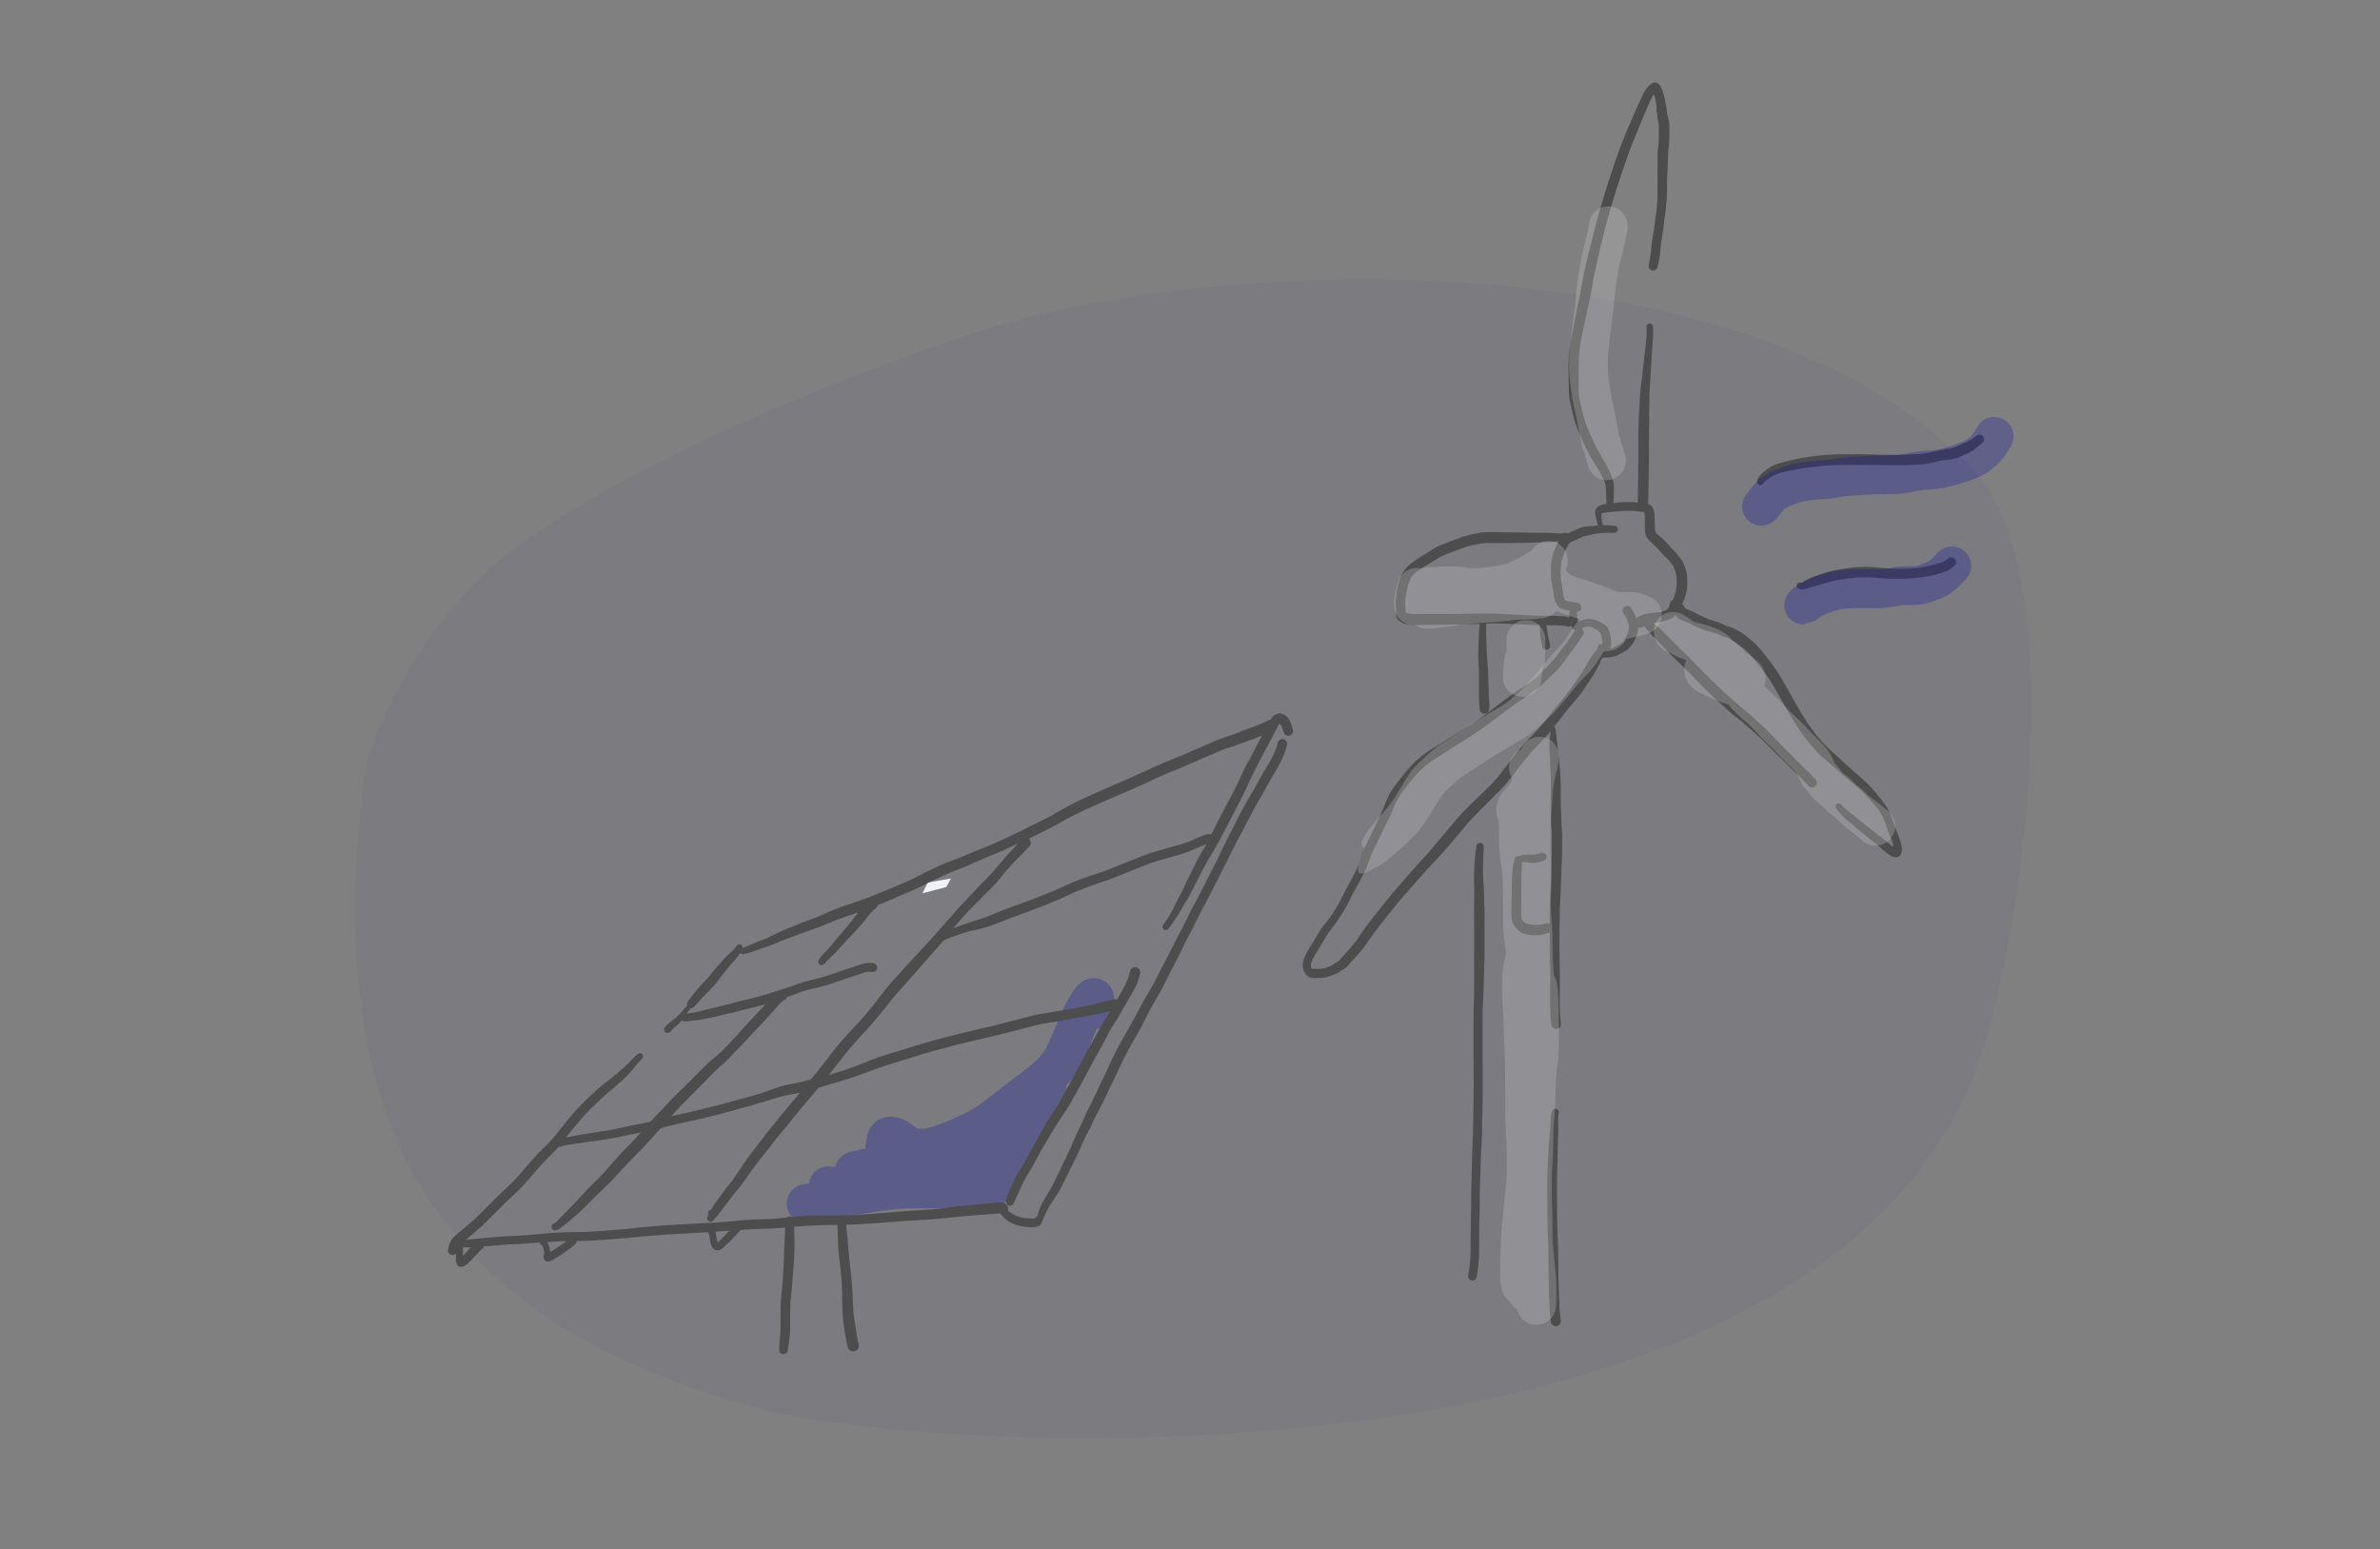 <?xml version="1.0" encoding="UTF-8"?><svg xmlns="http://www.w3.org/2000/svg" viewBox="0 0 291.87 189.99"><rect x="0" y="0" width="291.87" height="189.99" fill="#808080" stroke="none"/><g style="isolation:isolate;"><g id="Layer_1"><g style="opacity:.05;"><path d="M242.11,57.76c-26.76-28.88-93.03-26.42-121.47-17.27-17.06,5.48-43.9,16.37-58.32,27.41-9.03,6.91-16.91,20.73-17.77,28.12-4.86,41.81,8.15,66.19,49.7,76.97,18.92,4.91,131.6,12.37,149.08-44.87,4.9-16.04,10.58-57.63-1.21-70.35Z" style="fill:#0d0d88;"/></g><g><polygon points="113.12 109.55 116.05 108.77 116.62 107.72 113.78 108.22 113.12 109.55" style="fill:#f1f1f8;"/><g style="mix-blend-mode:multiply; opacity:.25;"><path d="M99.26,149.96h-.39c-1.24,0-2.29-.95-2.39-2.18-.1-1.21,.73-2.3,1.92-2.53,.03,0,.05-.01,.06-.01l.13-.03c.16-.03,.34-.06,.63-.08,0-.07,.02-.13,.03-.2,.26-1.26,1.46-2.08,2.73-1.86l.35,.06s.05,0,.08,0c.02-.09,.04-.17,.07-.26,.15-.44,.65-1.48,2.16-1.7,.19-.03,.43-.08,.75-.16,.31-.07,.54-.13,.69-.19h.04c.03-.32,.07-.63,.11-.96,.09-.67,.31-1.63,1.14-2.29,.58-.46,1.29-.67,2.06-.63,.47,.03,.93,.15,1.38,.34,.4,.17,.83,.45,1.3,.83,.17,.14,.29,.23,.38,.29,.12,0,.27,0,.45,0,.48,0,.65-.02,.68-.03,.03,0,.27-.05,1.05-.31,.58-.2,1.03-.36,1.34-.49,.34-.14,.81-.35,1.42-.63,.6-.28,1.12-.53,1.55-.76,.37-.2,.76-.44,1.17-.73,.46-.33,.91-.67,1.34-1.02,.47-.38,1-.79,1.59-1.25,.59-.45,1.18-.9,1.78-1.34,.55-.4,1.04-.79,1.49-1.15,.4-.33,.69-.58,.87-.76,.15-.15,.3-.31,.43-.48,.15-.18,.29-.38,.44-.6,.03-.04,.19-.3,.6-1.18,.32-.69,.63-1.43,.94-2.19,.34-.85,.61-1.47,.82-1.89,.2-.41,.46-.88,.78-1.42,.43-.72,.7-1.1,.98-1.38,.88-.88,1.83-.88,2.32-.8,1.23,.19,2.1,1.23,2.13,2.54,.01,.53-.12,1.13-.47,2.13-.28,.8-.94,1.35-1.7,1.53-.11,.25-.26,.6-.44,1.07-.34,.84-.68,1.64-1.03,2.4-.41,.88-.7,1.45-.97,1.84-.23,.34-.46,.66-.7,.95-.19,.23-.39,.46-.59,.67,.06,.82-.34,1.56-.51,1.9-.23,.44-.51,.89-.81,1.33-.23,.33-.46,.69-.7,1.07-.19,.3-.34,.61-.46,.91-.17,.42-.36,.94-.59,1.58-.27,.77-.58,1.47-.92,2.09-.28,.51-.69,1.23-1.23,2.13-.48,.82-.8,1.37-.95,1.67-.27,.53-.5,.89-.76,1.17-.77,.84-1.81,.94-2.15,.97-.4,.04-1,.06-1.9,.07-.9,0-1.42,.05-1.71,.08-.58,.07-1.24,.09-1.97,.09-.62,0-1.57-.01-2.86-.01s-2.06,0-2.46,.03c-.25,.01-.76,.05-1.82,.18-.88,.11-1.57,.2-2.06,.28-.49,.08-1.12,.19-1.87,.34l-.52,.1c-.15,.06-.29,.12-.44,.17-.3,.1-.59,.18-.89,.25-.32,.07-.74,.14-1.34,.22-.45,.06-.9,.09-1.34,.11-.48,.07-.88,.1-1.21,.1Z" style="fill:#0000a5;"/></g><g><path d="M157.84,87.91c-.19-.21-.44-.33-.72-.39-.04-.01-.08-.03-.12-.04h-.01c-.09,0-.17,0-.24,.04-.18,.03-.34,.09-.48,.2-.03,.01-.06,.02-.08,.04-.03,.02-.06,.05-.09,.08-.11,.12-.19,.27-.27,.41-.09,0-.17,.03-.25,.07-.38,.2-.78,.37-1.18,.53h0c-.4,.16-.8,.33-1.21,.47-.34,.11-.67,.24-1,.38h-.01c-.31,.13-.63,.26-.95,.37h0c-.34,.12-.68,.23-1.03,.34h0c-.44,.14-.88,.31-1.3,.5h0c-.35,.16-.71,.32-1.07,.47-.63,.26-1.26,.54-1.88,.81-.67,.3-1.35,.59-2.03,.86-.4,.16-.79,.32-1.19,.48-.33,.14-.65,.28-.97,.42-.45,.2-.9,.41-1.35,.62h0c-.57,.26-1.14,.52-1.71,.78h0c-.41,.18-.83,.37-1.24,.54-.45,.18-.89,.38-1.33,.57h0c-.68,.3-1.35,.6-2.03,.9h0c-.54,.24-1.08,.48-1.61,.73h0c-.46,.22-.92,.46-1.37,.7h0c-.55,.29-1.09,.59-1.62,.9h-.01c-.32,.2-.65,.4-.99,.56-.36,.17-.71,.35-1.06,.52-.5,.25-.99,.5-1.49,.75h0c-.7,.35-1.4,.69-2.1,1.03h0c-.78,.38-1.57,.73-2.37,1.06-.76,.31-1.52,.62-2.28,.94-.55,.23-1.09,.47-1.65,.68-.31,.12-.63,.24-.94,.35-.29,.1-.58,.22-.87,.34-.54,.23-1.07,.49-1.6,.74-.48,.23-.99,.45-1.45,.72h-.03c-.22,.14-.45,.26-.68,.37h0c-.39,.19-.78,.36-1.18,.53-.43,.18-.85,.36-1.28,.54-.37,.16-.74,.32-1.11,.47-.57,.24-1.15,.47-1.73,.69-.75,.29-1.5,.57-2.27,.82-.61,.2-1.22,.4-1.82,.63h0c-.53,.21-1.05,.43-1.56,.67h-.01c-.59,.27-1.2,.52-1.81,.74-.44,.16-.88,.31-1.31,.5h-.02c-.37,.17-.76,.32-1.14,.46-.57,.22-1.12,.47-1.67,.74h0l-.03,.02c-.42,.22-.85,.42-1.29,.59-.54,.2-1.08,.43-1.61,.66-.36,.16-.74,.33-1.11,.45v-.05h.01c.02-.09,0-.19-.05-.27-.01-.02-.02-.03-.04-.05-.01-.01-.03-.03-.05-.04-.04-.03-.08-.03-.12-.04,0,0-.01,0-.02,0h0c-.09-.01-.19,0-.28,.04,0,0-.01,.01-.02,.01h-.01s-.01,.02-.02,.03c-.03,.03-.06,.06-.08,.09-.08,.09-.15,.19-.2,.3-.1,.1-.2,.2-.3,.29h0c-.23,.21-.46,.43-.69,.64-.39,.36-.73,.78-1.08,1.18-.32,.38-.65,.75-.95,1.14-.24,.32-.53,.6-.8,.89-.32,.34-.65,.68-.94,1.04h0l-.02,.02h0c-.35,.44-.68,.88-1.02,1.33-.11,.15-.13,.34-.07,.5-.22,.23-.43,.46-.63,.71h0c-.15,.19-.33,.37-.51,.54-.24,.23-.5,.44-.77,.63-.31,.23-.6,.49-.84,.79-.15,.19-.12,.46,.07,.61,.19,.15,.46,.12,.61-.07h0c.2-.25,.43-.48,.68-.68,.27-.23,.52-.47,.75-.73,.09,.12,.23,.18,.39,.16,.42-.06,.84-.11,1.26-.15h0c.41-.03,.81-.11,1.21-.2,.41-.09,.82-.17,1.23-.25,.34-.07,.67-.15,1-.24,.26-.07,.52-.14,.78-.18h0c.32-.05,.63-.13,.94-.22,.33-.1,.66-.19,1-.26,.52-.12,1.04-.25,1.55-.39h0c.3-.08,.59-.17,.88-.25-.07,.08-.14,.16-.21,.24h0c-.25,.26-.5,.53-.74,.8h0c-.32,.35-.65,.69-.98,1.04-.37,.39-.73,.78-1.08,1.19h0l-.02,.02c-.24,.29-.49,.58-.76,.85h0c-.25,.26-.5,.52-.74,.78-.27,.29-.55,.58-.84,.86-.21,.21-.42,.41-.65,.59-.2,.16-.4,.32-.6,.48-.65,.55-1.24,1.18-1.83,1.78-.67,.67-1.34,1.34-2.02,2-.3,.29-.6,.58-.9,.88h0c-.32,.33-.63,.67-.94,1.01-.38,.42-.78,.83-1.18,1.23-.22,.22-.42,.45-.63,.67-.44,.11-.89,.2-1.34,.28-.46,.08-.93,.16-1.39,.27h0c-.45,.11-.91,.2-1.37,.3h0c-.39,.08-.79,.17-1.19,.23-.33,.05-.66,.1-.99,.16h0c-.39,.07-.78,.13-1.18,.18-.37,.05-.74,.11-1.11,.18h-.02c-.43,.09-.86,.17-1.29,.24-.16,.03-.32,.06-.48,.09,.03-.04,.06-.08,.1-.12h0c.36-.46,.72-.91,1.1-1.35,.33-.39,.66-.78,1-1.16,.26-.29,.53-.57,.81-.85,.39-.39,.79-.77,1.19-1.15,.37-.34,.73-.69,1.12-1,.42-.33,.82-.69,1.22-1.04,.5-.44,.98-.9,1.42-1.41,.29-.34,.59-.68,.87-1.03,.15-.18,.31-.37,.49-.51,.17-.14,.2-.38,.07-.56-.14-.17-.38-.2-.56-.07h0c-.23,.18-.43,.39-.63,.6h0c-.29,.32-.6,.62-.92,.91-.46,.43-.95,.84-1.44,1.24-.41,.33-.81,.65-1.23,.97h0c-.42,.33-.81,.69-1.2,1.05-.42,.38-.83,.77-1.23,1.16-.29,.29-.57,.58-.85,.88-.36,.39-.7,.79-1.03,1.2h0c-.38,.46-.75,.92-1.12,1.39-.27,.34-.53,.68-.82,1.01-.33,.38-.68,.73-1.04,1.08h0c-.35,.35-.71,.69-1.04,1.05-.32,.34-.62,.69-.92,1.05-.36,.42-.72,.83-1.08,1.25h0c-.28,.32-.57,.64-.88,.94-.32,.33-.66,.64-1,.96h0c-.39,.36-.78,.73-1.15,1.11-.32,.32-.64,.65-.97,.96-.32,.31-.63,.62-.94,.94-.25,.26-.5,.51-.78,.74-.26,.21-.51,.43-.76,.65h0c-.2,.18-.41,.36-.63,.53-.24,.18-.47,.38-.69,.58-.2,.18-.41,.36-.55,.59h0c-.2,.34-.29,.76-.38,1.13h0c-.08,.3,.11,.61,.41,.69,.21,.05,.43-.02,.56-.17,0,.11-.01,.22-.02,.33-.02,.46-.03,1.23,.59,1.3h0c.08,0,.16,0,.23-.03,.38-.09,.73-.45,.98-.7,.31-.32,.62-.64,.92-.98,.11-.12,.22-.27,.36-.37h0l.16-.12c.11-.08,.18-.2,.2-.32,.19-.01,.39-.03,.58-.04,.49-.02,.98-.07,1.47-.12,.49-.05,.99-.09,1.48-.09,.55,0,1.09-.05,1.64-.09,.57-.05,1.13-.09,1.7-.13,.01,.15,.11,.28,.24,.33l.05,.07h0c.08,.12,.13,.27,.17,.41h0c.04,.14,.07,.3,.07,.45,0,.1-.02,.2-.06,.29-.02,.06-.03,.12-.02,.17-.03,.32,.16,.63,.54,.62h0c.34-.02,.69-.27,.97-.44h0c.47-.28,.93-.58,1.37-.9,.38-.27,.77-.54,1.08-.89,.08-.08,.11-.19,.11-.29h.07c1.18,0,2.35-.08,3.52-.17h0c.86-.07,1.72-.13,2.59-.2h0c.29-.03,.59-.06,.88-.09,.69-.08,1.38-.13,2.07-.19,1.05-.09,2.11-.16,3.16-.21,1.06-.05,2.11-.12,3.17-.19,.21-.01,.43-.03,.64-.04,0,.11,.06,.21,.15,.28,.02,.25,.05,.5,.09,.74,.05,.31,.13,.69,.35,.94,.03,.05,.07,.09,.11,.12,.25,.18,.57,.19,.84,.05,.28-.15,.53-.4,.76-.62,.35-.34,.69-.69,1.03-1.04,.23-.24,.45-.49,.67-.74,.83-.06,1.66-.12,2.49-.13,.73-.02,1.46-.03,2.18-.09,.26-.02,.53-.05,.79-.07-.05,.95-.09,1.9-.12,2.84-.02,.64-.04,1.29-.08,1.93-.03,.6-.07,1.21-.11,1.81-.03,.51-.07,1.01-.13,1.52-.04,.35-.08,.71-.1,1.06h0c-.04,.67-.02,1.34-.02,2,0,.8,0,1.6-.09,2.4-.05,.48-.09,.96-.09,1.45,0,.29,.23,.52,.52,.52,.25,0,.46-.17,.51-.42,.1-.47,.16-.95,.22-1.42,.1-.84,.11-1.69,.11-2.53,0-.64-.02-1.29,.02-1.93h0c.02-.33,.06-.67,.1-1,.06-.52,.1-1.05,.14-1.57h0c.04-.6,.09-1.2,.14-1.8,.06-.66,.1-1.32,.11-1.99,.03-.99,0-1.98-.04-2.97,.41-.03,.83-.07,1.24-.09,.6-.03,1.2-.06,1.8-.09,.68-.03,1.35-.04,2.03-.05h0c.09,0,.19,0,.28,0-.02,.26-.02,.52,0,.77h0c.02,.43,.03,.85,.04,1.27,.01,.51,.04,1.02,.09,1.53h0c.05,.45,.1,.9,.16,1.35h0c.06,.48,.11,.95,.15,1.42,.07,.8,.08,1.61,.1,2.42,.01,.66,.02,1.32,.05,1.98h0c.02,.31,.05,.61,.08,.92h0c.05,.48,.12,.96,.2,1.44h0c.1,.63,.19,1.28,.36,1.9,.1,.37,.49,.59,.86,.48,.37-.1,.59-.49,.48-.86-.16-.56-.24-1.16-.33-1.73h0c-.08-.47-.15-.93-.21-1.39-.04-.28-.08-.56-.1-.84-.05-.65-.07-1.29-.1-1.94-.04-.82-.08-1.65-.17-2.47h0v-.02c-.06-.48-.11-.96-.17-1.45-.05-.44-.1-.88-.14-1.32h0c-.05-.49-.09-.97-.12-1.46-.03-.43-.07-.85-.13-1.27h0s0-.03,0-.04c-.03-.23-.06-.47-.07-.71,.41-.01,.82-.02,1.23-.04h0c.85-.05,1.7-.1,2.55-.16,.71-.05,1.43-.1,2.14-.16,.55-.05,1.09-.09,1.64-.12,.63-.04,1.26-.08,1.89-.12,.66-.04,1.31-.08,1.97-.14,.56-.05,1.12-.1,1.68-.17,.5-.06,.99-.11,1.49-.15,.53-.05,1.07-.09,1.6-.12,.53-.04,1.06-.08,1.59-.12,.36-.03,.71-.06,1.07-.07,.02,0,.04,0,.06,0,.27,.37,.61,.68,1,.94h0c.93,.61,2.07,.76,3.16,.75,.13,0,.25-.06,.34-.14,.08,.02,.17,.02,.26-.03,.03-.01,.04-.04,.06-.06,.05-.03,.09-.07,.12-.13h0c.05-.1,.09-.19,.14-.27h0c.17-.32,.3-.66,.44-.99,.24-.57,.57-1.11,.92-1.62,.4-.58,.78-1.18,1.1-1.81,.31-.61,.62-1.22,.92-1.83,.32-.64,.64-1.29,.95-1.94,.24-.5,.48-1.01,.69-1.53,.17-.4,.36-.79,.56-1.17h0c.27-.5,.52-1.01,.76-1.53h0c.22-.47,.45-.94,.71-1.4,.31-.54,.58-1.11,.84-1.68,.25-.54,.5-1.08,.77-1.61,.28-.55,.54-1.11,.79-1.67,.35-.77,.73-1.52,1.13-2.26,.36-.66,.72-1.33,1.11-1.98,.33-.56,.64-1.13,.92-1.71h0c.29-.61,.6-1.2,.93-1.78h0c.28-.5,.56-1.01,.86-1.5,.3-.49,.56-1.01,.81-1.53h0c.34-.72,.71-1.43,1.08-2.13,.34-.65,.69-1.3,1-1.97h0c.24-.52,.5-1.03,.77-1.53,.33-.61,.65-1.24,.95-1.87,.23-.48,.47-.96,.73-1.43,.26-.46,.5-.92,.73-1.39,.37-.73,.74-1.46,1.12-2.19,.46-.87,.9-1.75,1.33-2.63,.44-.9,.9-1.79,1.37-2.68,.4-.75,.8-1.5,1.18-2.26h0c.31-.62,.65-1.22,.99-1.81,.41-.69,.8-1.39,1.19-2.09,.28-.51,.57-1.03,.88-1.53,.31-.49,.57-1,.83-1.52,.32-.63,.58-1.29,.72-1.98,.06-.31-.14-.62-.45-.68-.31-.06-.61,.13-.68,.44-.14,.59-.37,1.16-.64,1.69-.24,.48-.49,.96-.78,1.4-.34,.51-.64,1.05-.93,1.59-.38,.69-.77,1.38-1.18,2.06-.36,.62-.72,1.24-1.04,1.88-.38,.75-.76,1.5-1.15,2.25h0c-.46,.91-.92,1.81-1.35,2.73h0c-.42,.88-.85,1.75-1.3,2.61h0c-.38,.73-.76,1.47-1.13,2.21-.22,.45-.45,.9-.71,1.33-.28,.49-.53,.99-.77,1.5h0c-.29,.61-.6,1.22-.92,1.82h0c-.28,.52-.55,1.04-.81,1.57-.31,.65-.65,1.28-.98,1.92-.38,.71-.76,1.43-1.11,2.16-.24,.49-.49,.97-.77,1.43-.31,.5-.6,1.01-.89,1.53-.34,.6-.66,1.2-.98,1.81-.29,.56-.59,1.1-.91,1.64-.39,.66-.77,1.34-1.13,2.02-.41,.77-.8,1.54-1.16,2.34h0c-.24,.54-.49,1.09-.76,1.62-.28,.54-.53,1.1-.79,1.66h0c-.25,.55-.5,1.09-.78,1.62-.26,.48-.49,.98-.71,1.48h0c-.22,.52-.45,1.01-.7,1.5-.21,.42-.41,.84-.58,1.27h0c-.2,.5-.43,.99-.66,1.48-.31,.65-.61,1.29-.92,1.93h0c-.3,.62-.59,1.23-.89,1.84h0c-.29,.6-.63,1.18-.98,1.74-.36,.57-.68,1.17-.89,1.81h0s0,.03-.01,.04c-.07,.22-.14,.45-.23,.67-.13,.02-.24,.1-.3,.21-.02,0-.04-.01-.06-.01h0c-.88,.01-1.84-.08-2.6-.55h0c-.21-.13-.42-.27-.62-.42,.02-.04,.04-.08,.04-.13,.06-.37-.19-.7-.53-.82-.17-.06-.35-.07-.53-.06-.38,.01-.76,.05-1.14,.08h-.01c-.53,.05-1.06,.11-1.59,.17-.53,.06-1.06,.12-1.59,.16-.51,.04-1.02,.1-1.53,.18h-.02c-.54,.08-1.09,.14-1.63,.2-.64,.06-1.29,.11-1.93,.15-.63,.04-1.27,.08-1.9,.12-.55,.04-1.11,.08-1.66,.13h0c-.71,.06-1.42,.12-2.12,.18-.84,.07-1.69,.13-2.53,.18-.83,.04-1.65,.06-2.48,.06-.69,0-1.37-.01-2.06-.01-.61,0-1.23,.02-1.84,.06h0c-.49,.03-.98,.07-1.46,.13-.08-.05-.17-.08-.28-.08-.12,0-.23,.06-.32,.14-.37,.05-.73,.09-1.1,.12-.7,.06-1.41,.08-2.11,.1-.77,.02-1.53,.07-2.3,.13-.08-.01-.16,0-.23,.02-.19,.02-.39,.03-.58,.05h0c-.67,.06-1.35,.14-2.02,.17-.68,.04-1.37,.08-2.05,.12-1.05,.06-2.1,.12-3.15,.17-1.07,.05-2.14,.13-3.2,.23-.7,.06-1.41,.12-2.11,.21-.28,.03-.56,.06-.84,.09-.86,.07-1.72,.14-2.58,.21h0c-1.14,.09-2.29,.17-3.44,.17h0c-.68,0-1.35,0-2.03,.04h-.01c-.67,.03-1.33,.09-1.99,.15h-.01c-.77,.07-1.54,.14-2.32,.2-.52,.04-1.03,.08-1.55,.09-.52,0-1.05,.04-1.57,.09-.47,.04-.95,.09-1.42,.12h0c-.5,.03-1,.08-1.5,.14-.42,.04-.84,.09-1.25,.13,.06-.05,.12-.11,.18-.16h0c.24-.19,.48-.38,.7-.59,.23-.21,.47-.41,.71-.61h0c.32-.26,.61-.54,.89-.83h0c.3-.31,.6-.61,.91-.91,.33-.32,.66-.65,.99-.98,.36-.37,.73-.72,1.11-1.07,.35-.32,.7-.65,1.04-.99,.32-.32,.63-.65,.93-.99,.37-.42,.73-.84,1.09-1.26h0c.29-.34,.58-.68,.89-1.01,.32-.35,.66-.68,1-1.01,.34-.33,.66-.67,.98-1.02,0,0,.01,0,.02,0,.01,0,.03,0,.04,0h.02s.1,0,.15,0c.1,0,.19-.04,.26-.1h.05c.32-.1,.66-.14,.98-.19,.43-.07,.86-.13,1.29-.19,.37-.05,.74-.1,1.1-.15,.41-.05,.81-.11,1.22-.18,.32-.05,.64-.1,.96-.15h0c.42-.05,.84-.14,1.26-.22,.47-.09,.94-.19,1.4-.3,.43-.1,.87-.18,1.31-.26-.22,.25-.44,.5-.67,.74h0c-.37,.38-.73,.76-1.11,1.14-.43,.44-.85,.88-1.26,1.34h0c-.38,.42-.76,.84-1.11,1.27h-.01c-.23,.29-.48,.56-.73,.82-.39,.39-.78,.77-1.17,1.16-.46,.46-.91,.93-1.34,1.41h0l-.02,.02c-.41,.47-.85,.92-1.29,1.37-.49,.49-.98,.99-1.46,1.5-.12,.13-.25,.26-.38,.37h0c-.21,0-.39,.16-.41,.37-.02,.25,.16,.47,.41,.49,.12,0,.24-.03,.35-.08,.24-.12,.45-.29,.66-.45,.55-.43,1.09-.88,1.62-1.35,.49-.43,.97-.88,1.43-1.36h0c.44-.46,.89-.9,1.35-1.34,.4-.38,.8-.76,1.19-1.14,.29-.28,.57-.58,.84-.88,.36-.41,.73-.81,1.1-1.21,.41-.44,.82-.87,1.24-1.29,.38-.38,.76-.77,1.13-1.15,.42-.44,.84-.9,1.24-1.36,.27-.32,.57-.62,.86-.92,.21-.06,.42-.11,.62-.17h0c.73-.21,1.48-.37,2.23-.53h0c.7-.15,1.4-.29,2.1-.47,.54-.14,1.08-.27,1.62-.4,.55-.13,1.09-.26,1.63-.42,.44-.13,.89-.25,1.33-.37,.51-.14,1.02-.27,1.52-.42,.36-.1,.71-.21,1.07-.31,.48-.13,.95-.28,1.42-.43,.49-.16,.97-.31,1.47-.43,.31-.08,.63-.15,.95-.19,.34-.05,.67-.11,1.01-.18,.04,0,.07-.02,.11-.03-.62,.7-1.23,1.4-1.81,2.13-.48,.6-.96,1.19-1.45,1.77-.4,.48-.8,.97-1.17,1.47h0c-.31,.42-.63,.84-.96,1.25-.37,.47-.73,.95-1.08,1.43h0c-.42,.6-.83,1.21-1.24,1.81h0c-.31,.47-.62,.95-.99,1.37h0c-.28,.31-.54,.66-.78,1h0c-.24,.36-.48,.7-.74,1.04-.18,.24-.37,.49-.53,.75h0v.02c-.07,.1-.12,.21-.18,.31,0,0-.02,0-.02,0-.22,.02-.38,.22-.35,.44,0,.09,.02,.21-.02,.29-.02,.04-.04,.08-.06,.12h0v.03s-.02,.05-.02,.07c0,.03-.02,.05-.02,.08,0,.03,0,.05,.01,.08s0,.05,.02,.08c0,.02,.03,.05,.04,.07,.01,.02,.03,.05,.04,.07,.02,.02,.04,.03,.07,.05,.02,.01,.03,.03,.06,.04h.03s.03,.01,.04,.02c.04,.01,.08,.02,.12,.02,.02,0,.04,0,.06,0,.04,0,.08-.02,.11-.04,.01,0,.02,0,.04-.01l.04-.03h0s.01-.02,.02-.03h.01s.02-.02,.02-.02c.11-.12,.22-.24,.33-.36,.19-.21,.38-.42,.53-.65,.16-.23,.33-.45,.51-.67h0c.28-.34,.54-.7,.8-1.06,.22-.31,.45-.61,.7-.89,.42-.45,.77-.97,1.12-1.47,.41-.59,.83-1.18,1.26-1.75,.35-.47,.71-.92,1.08-1.37,.35-.42,.69-.85,1.01-1.29,.36-.48,.74-.95,1.13-1.41,.5-.59,.99-1.2,1.47-1.8h0c.59-.74,1.2-1.47,1.82-2.18,.4-.46,.8-.93,1.2-1.4,.29-.09,.58-.18,.87-.26,.45-.13,.9-.27,1.35-.4,.45-.14,.9-.27,1.35-.41,.52-.16,1.03-.34,1.53-.53h0c.65-.23,1.29-.47,1.93-.7,.63-.23,1.27-.44,1.91-.64,.75-.23,1.49-.46,2.24-.69h0c.63-.19,1.25-.39,1.88-.58,.53-.16,1.06-.3,1.6-.45,.52-.14,1.04-.28,1.56-.42h0c.47-.13,.94-.24,1.42-.35h0c.58-.14,1.16-.28,1.73-.42,.39-.1,.78-.19,1.17-.27,.54-.11,1.07-.25,1.6-.38h0c.75-.19,1.5-.38,2.25-.57,.55-.14,1.09-.28,1.64-.43,.32-.09,.64-.17,.96-.24,.49-.11,1-.18,1.5-.26h0c.69-.11,1.39-.23,2.08-.37h0c.52-.11,1.05-.2,1.57-.28,.51-.08,1.02-.17,1.52-.27,.45-.09,.89-.18,1.33-.28,.26-.06,.53-.12,.79-.19-.18,.3-.36,.59-.55,.88-.2,.3-.4,.6-.58,.92-.17,.31-.34,.62-.51,.93-.24,.44-.48,.87-.73,1.3-.28,.48-.54,.96-.81,1.45h0c-.34,.63-.67,1.27-1.01,1.9h0c-.37,.71-.75,1.42-1.14,2.12-.3,.53-.59,1.06-.9,1.59-.2,.36-.42,.71-.65,1.05-.28,.42-.55,.86-.81,1.29h0c-.4,.67-.79,1.35-1.16,2.04h0v.02c-.45,.8-.89,1.59-1.33,2.39h0c-.31,.57-.63,1.14-.97,1.69-.2,.32-.39,.65-.56,.98-.12,.25-.24,.5-.35,.75h0c-.11,.26-.23,.52-.35,.78h0c-.19,.4-.38,.85-.39,1.3,0,.26,.2,.48,.46,.49,.19,0,.37-.11,.45-.28,.15-.35,.31-.69,.48-1.03h0c.13-.27,.25-.54,.37-.81h0c.1-.24,.21-.48,.32-.71,.15-.31,.33-.61,.51-.9,.35-.57,.67-1.15,.99-1.74h0c.43-.8,.88-1.58,1.34-2.36,.39-.67,.79-1.33,1.2-1.99,.26-.42,.52-.83,.8-1.24,.25-.36,.49-.73,.72-1.1,.32-.53,.63-1.07,.93-1.61,.4-.71,.78-1.42,1.16-2.14,.33-.63,.67-1.26,1.01-1.89,.26-.48,.52-.95,.79-1.42h0c.25-.44,.49-.89,.72-1.33h0c.16-.32,.32-.63,.48-.93,.16-.29,.35-.57,.53-.84,.24-.36,.47-.74,.68-1.12h0v-.02c.31-.56,.63-1.1,.95-1.65,.33-.56,.66-1.11,.96-1.69h0c.27-.54,.47-1.12,.58-1.71,.07-.34-.16-.67-.5-.74-.34-.07-.67,.16-.74,.5h0c-.09,.49-.23,.96-.45,1.4h0c-.27,.56-.58,1.1-.88,1.63h0c-.08,.15-.16,.29-.25,.44-.13-.04-.28-.05-.42-.03h0c-.22,.02-.43,.07-.64,.13h-.03c-.27,.09-.55,.16-.82,.24-.43,.12-.86,.23-1.29,.33-.48,.11-.95,.21-1.44,.29-.54,.08-1.08,.18-1.62,.28-.68,.13-1.37,.24-2.05,.35-.52,.08-1.05,.16-1.56,.27-.34,.07-.68,.16-1.02,.25h0c-.54,.14-1.09,.28-1.63,.42-.75,.19-1.49,.38-2.24,.57-.52,.13-1.03,.27-1.55,.37-.41,.08-.81,.19-1.22,.29-.57,.14-1.15,.28-1.72,.41-.49,.11-.97,.23-1.45,.36-.52,.14-1.04,.28-1.57,.42-.55,.15-1.09,.3-1.63,.46h0c-.63,.19-1.26,.39-1.89,.58-.75,.23-1.49,.46-2.24,.69-.66,.2-1.32,.43-1.96,.67h-.01c-.64,.25-1.28,.5-1.92,.75-.49,.19-.97,.38-1.47,.54-.2,.07-.39,.13-.59,.19-.24,.07-.49,.13-.73,.22h0c-.22,.07-.43,.13-.65,.2,.13-.17,.26-.33,.39-.49,.41-.53,.81-1.06,1.23-1.58,.32-.4,.64-.8,.96-1.19,.46-.55,.95-1.08,1.44-1.61,.51-.55,1.02-1.1,1.51-1.67,.49-.57,.96-1.16,1.43-1.75,.44-.55,.87-1.11,1.33-1.64,.32-.36,.64-.73,.96-1.08,.54-.6,1.07-1.2,1.61-1.81,.63-.71,1.25-1.43,1.88-2.14,.45-.51,.9-1.02,1.33-1.55h.02c.15-.07,.29-.13,.44-.19h0c.33-.14,.68-.26,1.02-.38,.36-.12,.72-.25,1.08-.36,.5-.16,1.01-.27,1.52-.39h0c.56-.13,1.12-.26,1.66-.45h0c.4-.14,.79-.29,1.17-.45,.39-.16,.78-.32,1.17-.47,.53-.2,1.06-.39,1.59-.58h0c.7-.25,1.39-.5,2.08-.77,.63-.24,1.25-.49,1.87-.75h0c.27-.11,.54-.23,.8-.35,.2-.09,.41-.17,.6-.28h.01c.34-.16,.67-.32,1.01-.47,.43-.19,.87-.36,1.31-.52,.41-.15,.83-.3,1.24-.46,.24-.09,.48-.18,.73-.25,.27-.08,.54-.17,.81-.27,.56-.2,1.11-.43,1.66-.65,.61-.25,1.23-.5,1.84-.74h0c.36-.14,.72-.29,1.09-.43,.27-.11,.54-.21,.82-.31,.53-.18,1.07-.33,1.6-.48,.58-.17,1.17-.34,1.75-.5h0c.37-.1,.74-.23,1.1-.37h.03c.31-.13,.62-.26,.93-.4,.26-.12,.52-.23,.79-.34,.16-.06,.33-.12,.5-.17-.08,.13-.14,.27-.22,.4-.23,.36-.45,.73-.66,1.1h0c-.22,.38-.42,.76-.6,1.16h0c-.16,.35-.32,.69-.5,1.02h0c-.24,.46-.46,.93-.68,1.4h0c-.22,.48-.45,.96-.7,1.41h0c-.21,.38-.41,.77-.59,1.17h0c-.18,.39-.39,.78-.62,1.15-.23,.36-.47,.72-.73,1.06-.13,.17-.1,.42,.08,.56,.17,.13,.42,.1,.56-.08,.27-.35,.53-.71,.78-1.08,.27-.38,.51-.78,.74-1.19,.2-.36,.41-.71,.63-1.06,.31-.46,.56-.96,.81-1.46h0c.23-.46,.45-.91,.7-1.36,.19-.35,.37-.7,.54-1.05,.18-.37,.37-.73,.58-1.08,.21-.36,.43-.71,.65-1.07,.31-.49,.59-1.01,.86-1.52,.27-.52,.55-1.04,.82-1.56h0c.24-.45,.47-.9,.7-1.35,.28-.56,.57-1.11,.86-1.67,.27-.52,.55-1.05,.8-1.59h0c.18-.4,.36-.79,.54-1.18,.27-.6,.57-1.18,.87-1.76h0c.36-.7,.72-1.4,1.09-2.09,.21-.4,.42-.8,.64-1.19,.16-.27,.3-.55,.44-.83,.13-.26,.26-.52,.39-.78,.04-.09,.1-.19,.18-.25,.02-.01,.04,0,.05,0,.03,0,.05,.03,.06,.04h0c.08,.08,.13,.2,.17,.3,.1,.23,.17,.46,.24,.7,.09,.31,.41,.49,.72,.4,.3-.08,.48-.39,.41-.7-.13-.52-.28-1.11-.65-1.52Zm-4.75,5.41c-.3,.6-.6,1.2-.88,1.81-.18,.39-.36,.78-.54,1.16-.25,.52-.52,1.02-.79,1.53-.31,.56-.61,1.12-.89,1.69-.23,.45-.45,.89-.69,1.33h0c-.26,.49-.51,.98-.76,1.47-.2-.05-.43-.04-.63,.02h-.01c-.29,.1-.58,.21-.87,.33h-.02c-.28,.13-.56,.25-.84,.39h0c-.27,.13-.56,.24-.84,.33-.34,.12-.69,.22-1.04,.31-.6,.15-1.19,.33-1.78,.5h0c-.55,.16-1.11,.31-1.65,.5h0c-.3,.1-.59,.21-.88,.33-.36,.14-.71,.28-1.07,.42-.62,.24-1.24,.49-1.86,.74h0c-.54,.22-1.07,.44-1.61,.64h0c-.25,.09-.5,.18-.76,.26-.26,.08-.52,.17-.78,.25-.42,.14-.84,.29-1.25,.44h0c-.47,.17-.93,.35-1.39,.55-.35,.16-.69,.32-1.04,.48-.45,.21-.9,.41-1.36,.59h0c-.61,.25-1.23,.5-1.85,.74-.68,.26-1.36,.51-2.05,.76-.54,.19-1.08,.38-1.61,.58-.4,.15-.8,.32-1.2,.49h0c-.37,.16-.73,.31-1.11,.45-.51,.19-1.04,.35-1.56,.52h0c-.51,.16-1.02,.32-1.52,.5h-.02c-.36,.14-.72,.29-1.08,.43h0c.18-.22,.37-.43,.56-.64h0c.17-.2,.35-.39,.51-.59h0c.24-.29,.51-.56,.77-.83,.43-.44,.87-.89,1.3-1.33,.38-.39,.76-.78,1.15-1.16,.28-.27,.55-.54,.81-.81h0c.38-.4,.73-.84,1.08-1.27h0v-.02c.38-.46,.76-.92,1.16-1.34,.27-.28,.54-.56,.83-.83h0c.43-.41,.84-.86,1.23-1.3,.22-.25,.19-.62-.05-.84-.02-.02-.05-.03-.08-.05,.12-.06,.24-.11,.36-.17,.51-.24,1.03-.49,1.53-.75,.34-.18,.69-.35,1.03-.53,.36-.19,.71-.39,1.07-.59,.52-.3,1.06-.57,1.6-.84,.45-.22,.91-.45,1.36-.67,.52-.25,1.05-.48,1.58-.71,.68-.3,1.35-.6,2.03-.89,.43-.19,.86-.38,1.3-.55h0c.43-.18,.86-.37,1.29-.56h0c.57-.26,1.15-.52,1.72-.79h0c.44-.21,.88-.41,1.33-.61,.32-.14,.63-.28,.95-.41,.39-.16,.78-.32,1.17-.48,.69-.28,1.38-.59,2.06-.89h0c.61-.27,1.22-.55,1.84-.79,.38-.15,.76-.31,1.13-.48,.38-.17,.76-.32,1.16-.44,.36-.11,.71-.23,1.06-.35h0c.34-.12,.67-.24,1.01-.37,.31-.12,.63-.24,.95-.34h0c.38-.13,.76-.29,1.13-.45-.19,.34-.38,.69-.57,1.04-.37,.7-.73,1.41-1.09,2.12Zm-66.84,28.94c.3-.34,.61-.67,.93-.99,.3-.32,.63-.64,.88-1.01h0v-.02c.28-.38,.58-.75,.87-1.11h0c.31-.39,.61-.79,.95-1.15,.23-.24,.43-.5,.63-.76,.08-.11,.17-.22,.24-.34,.05,.02,.1,.05,.15,.07,.2,.1,.44,.03,.64-.02,.3-.07,.59-.17,.88-.27,.54-.19,1.07-.38,1.61-.56,.48-.16,.95-.36,1.42-.56,.54-.23,1.09-.45,1.64-.64,.41-.14,.81-.28,1.21-.45,.41-.17,.84-.31,1.26-.45,.65-.22,1.28-.46,1.91-.73,.5-.21,1.01-.42,1.53-.61,.58-.22,1.18-.41,1.77-.61,.16-.05,.32-.12,.49-.18-.07,.09-.14,.18-.21,.28h0l-.02,.02c-.28,.4-.59,.78-.9,1.15-.34,.4-.68,.81-1.02,1.21-.34,.4-.67,.8-1,1.2h0c-.28,.34-.56,.67-.88,.98-.22,.22-.44,.45-.62,.71-.06,.09-.12,.18-.19,.28,0,0,0,.02-.01,.03,0,.01-.01,.03-.02,.04-.01,.03-.03,.05-.03,.08,0,.02,0,.05,0,.08,0,.02,0,.04,0,.06,0,.06,.02,.13,.06,.18,0,0,.01,.01,.02,.02,0,0,0,.02,.01,.03,.03,.03,.06,.06,.1,.08,.03,.02,.07,.04,.11,.04,0,0,.01,0,.02,0,.01,0,.03,0,.04,0,.04,0,.08,0,.11,0,.04,0,.07-.02,.1-.04,.01,0,.03,0,.04-.02h0c.07-.05,.13-.09,.2-.14,.08-.05,.13-.13,.15-.21,.18-.18,.37-.36,.56-.53h0c.34-.32,.66-.66,.98-1.01h0c.34-.39,.69-.77,1.04-1.14,.36-.39,.72-.77,1.08-1.15h0c.36-.38,.71-.77,1.03-1.18h0c.26-.32,.51-.65,.77-.97h0c.16-.19,.33-.38,.55-.51,.17-.1,.27-.27,.3-.45,.41-.16,.82-.32,1.22-.49h0c.37-.16,.75-.32,1.12-.48h0c.42-.19,.84-.37,1.26-.54,.42-.18,.83-.36,1.24-.55,.26-.12,.51-.25,.76-.38,.45-.25,.93-.46,1.4-.67,.52-.25,1.04-.49,1.56-.73,.26-.12,.52-.22,.78-.32,.32-.12,.64-.24,.96-.37h.01c.56-.23,1.12-.48,1.67-.73h0c.74-.33,1.49-.65,2.24-.95,.83-.33,1.64-.7,2.45-1.09,.18-.09,.37-.18,.55-.27-.24,.26-.47,.53-.72,.78h0c-.29,.3-.56,.61-.83,.92-.4,.46-.8,.92-1.19,1.38-.35,.41-.7,.81-1.07,1.2h0c-.26,.27-.52,.53-.78,.78h0c-.4,.39-.78,.8-1.15,1.21h-.01c-.42,.47-.83,.92-1.26,1.36h0c-.28,.29-.55,.58-.81,.89h-.01c-.15,.21-.31,.39-.48,.57-.25,.27-.49,.55-.74,.82-.35,.39-.69,.78-1.03,1.18-.44,.51-.9,1.01-1.37,1.5-.66,.69-1.3,1.4-1.94,2.1-.54,.59-1.08,1.19-1.62,1.78-.33,.36-.66,.73-.97,1.11h0c-.47,.56-.9,1.13-1.34,1.7h0c-.45,.59-.89,1.17-1.37,1.72h0c-.48,.56-.98,1.09-1.49,1.63-.51,.54-1.02,1.08-1.5,1.65-.17,.2-.33,.39-.49,.59-.16,.2-.35,.4-.49,.61h0c-.42,.53-.83,1.07-1.24,1.6-.4,.52-.8,1.04-1.22,1.53h0c-.09,.11-.19,.22-.29,.33-.06,.02-.11,.03-.17,.05-.51,.14-1.03,.28-1.55,.39-.32,.07-.63,.13-.95,.18-.35,.06-.69,.15-1.03,.25h-.03c-.51,.17-1.01,.35-1.51,.53h0c-.44,.16-.89,.33-1.34,.45-.37,.1-.73,.2-1.1,.31h0c-.5,.15-.99,.28-1.5,.41-.46,.12-.91,.24-1.36,.37-.52,.16-1.05,.28-1.58,.41-.55,.13-1.09,.27-1.63,.41h0c-.68,.18-1.37,.32-2.05,.46h0c-.44,.09-.88,.19-1.32,.3,.09-.1,.18-.19,.27-.29h0c.3-.34,.6-.67,.9-.99,.28-.29,.57-.58,.85-.86,.68-.67,1.35-1.35,2.02-2.03h0c.58-.59,1.14-1.2,1.74-1.75,.17-.16,.34-.3,.52-.45,.27-.21,.52-.46,.76-.71h0c.29-.3,.57-.6,.85-.9h0c.24-.25,.47-.5,.72-.75,.29-.29,.57-.59,.84-.89,.35-.39,.71-.77,1.07-1.14,.34-.35,.67-.7,1-1.06h0c.24-.27,.49-.54,.73-.81,.23-.25,.45-.51,.66-.77h.01c.29-.37,.66-.68,1.04-.93,.11-.07,.18-.18,.23-.3,.4-.13,.79-.26,1.18-.42h.02c.21-.1,.43-.18,.65-.25,.36-.12,.73-.2,1.1-.29,.42-.1,.83-.2,1.25-.3,.45-.11,.89-.25,1.33-.4,.53-.18,1.05-.36,1.58-.54h0c.44-.15,.88-.3,1.32-.44h0c.33-.11,.66-.21,.99-.33,.32-.12,.67-.14,1.01-.09,.29,.04,.57-.16,.61-.46,.04-.29-.16-.56-.45-.61-.51-.08-1.04-.03-1.53,.14-.32,.11-.64,.22-.96,.32-.45,.15-.89,.29-1.34,.45-.53,.18-1.06,.36-1.58,.54-.4,.14-.81,.27-1.23,.37-.42,.1-.84,.21-1.26,.31h0c-.39,.1-.78,.2-1.15,.33h-.01c-.24,.09-.48,.17-.71,.26h0c-.67,.25-1.35,.45-2.03,.67-.88,.28-1.76,.56-2.66,.79-.5,.13-1,.26-1.51,.37h0c-.36,.08-.73,.17-1.08,.28h0c-.26,.08-.53,.16-.8,.21-.3,.06-.6,.13-.89,.22-.3,.09-.61,.16-.92,.23-.42,.09-.84,.19-1.25,.3-.36,.1-.72,.19-1.09,.25h0c-.32,.04-.64,.11-.95,.17,.17-.25,.36-.48,.56-.71,.16,0,.31-.06,.42-.18,.36-.41,.71-.83,1.08-1.24Zm-28.51,30.68c-.28,.32-.57,.64-.86,.96-.03,.04-.07,.07-.1,.1-.01-.34-.02-.68,0-1.01v-.03c.08,0,.16-.01,.24,0,.24,0,.48,0,.72-.02Zm11.18-.35c-.43,.3-.86,.6-1.31,.87-.04,.03-.09,.06-.13,.08-.02-.19-.05-.38-.1-.56-.06-.23-.14-.47-.28-.67h0c.55-.05,1.1-.08,1.65-.1,.25,0,.49,0,.74,0-.19,.13-.38,.25-.56,.38Zm20.53-1.67h0c-.33,.35-.66,.69-1,1.03h0c-.14,.14-.29,.28-.45,.41-.05-.13-.08-.28-.1-.4-.06-.28-.12-.56-.14-.85v-.08c.13,0,.27-.02,.41-.03,.43-.02,.86-.05,1.29-.09Z" style="fill:#4d4d4d;"/><path d="M233.21,103.95c0-.23-.06-.45-.12-.67h0v-.02c-.12-.4-.28-.78-.44-1.16-.17-.4-.33-.81-.45-1.23-.11-.35-.24-.7-.39-1.03-.13-.29-.27-.57-.43-.84-.23-.39-.52-.76-.8-1.12h0c-.32-.42-.66-.84-1.02-1.23-.23-.24-.46-.48-.71-.71h0c-.19-.18-.39-.36-.59-.53h0c-.38-.33-.75-.66-1.12-.99-.46-.41-.93-.83-1.38-1.26-.36-.34-.73-.68-1.11-1-.27-.23-.54-.48-.77-.74-.2-.22-.4-.44-.61-.65h0c-.28-.29-.52-.6-.76-.92-.38-.49-.73-1.01-1.07-1.53h0c-.43-.67-.84-1.36-1.23-2.05h0c-.28-.49-.56-.98-.82-1.48-.11-.21-.23-.42-.35-.62h0c-.16-.25-.3-.51-.45-.77h0c-.2-.35-.4-.69-.62-1.02-.23-.35-.48-.69-.73-1.03h0c-.27-.36-.55-.71-.82-1.06-.25-.32-.5-.63-.77-.93h0c-.25-.29-.53-.55-.82-.8-.28-.24-.57-.47-.86-.69h0c-.27-.21-.55-.4-.86-.55h0c-.17-.08-.35-.17-.51-.26-.21-.12-.44-.2-.67-.24,0,0-.02,0-.02-.01-.02,0-.04,0-.06-.01-.09-.01-.19-.06-.27-.11h0c-.28-.16-.59-.28-.89-.39h0c-.31-.11-.62-.21-.94-.3-.2-.06-.4-.13-.59-.23h0c-.2-.11-.41-.21-.63-.29h0c-.17-.07-.34-.16-.5-.26-.29-.17-.6-.31-.92-.42-.13-.05-.28-.09-.4-.17l-.02-.02s-.08-.1-.11-.15c-.1-.14-.18-.29-.26-.43,.1-.21,.19-.43,.27-.65,.09-.27,.17-.55,.23-.83h0c.08-.37,.11-.76,.1-1.14,0-.31,0-.63-.04-.95-.03-.25-.1-.49-.18-.72h0c-.08-.24-.17-.47-.27-.69h0v-.02c-.1-.2-.21-.39-.36-.56h0v-.03c-.11-.1-.19-.22-.28-.33h0c-.13-.19-.28-.36-.45-.51h0c-.17-.15-.32-.32-.46-.49-.18-.21-.36-.41-.54-.61h0c-.26-.29-.57-.55-.87-.8-.14-.12-.39-.32-.46-.46-.03-.14-.05-.29-.05-.43h0c-.02-.34-.03-.69-.04-1.03,0-.32,0-.66-.07-.98h0v-.02c-.04-.18-.1-.36-.17-.52-.11-.25-.33-.39-.57-.46,.02-.46,.04-.92,.04-1.38,0-.54,.01-1.09,.03-1.63,.02-.91,.03-1.81,.03-2.72,0-.85,0-1.7,.01-2.54,0-.53,.01-1.07,.02-1.6,0-.52,.01-1.05,.01-1.57,0-.56,.01-1.13,.02-1.69,.01-.54,.03-1.07,.08-1.61h0c.04-.52,.08-1.04,.11-1.56h0c.04-.57,.07-1.12,.09-1.67,.03-.56,.06-1.12,.11-1.68h0c.06-.7,.11-1.42,.05-2.13-.02-.22-.22-.38-.43-.36-.22,.02-.38,.21-.36,.43h0c.06,.65,0,1.32-.07,1.97h0c-.06,.56-.13,1.13-.2,1.69h0c-.07,.55-.13,1.11-.18,1.66-.04,.51-.1,1.02-.18,1.53-.08,.56-.13,1.12-.17,1.69-.03,.57-.07,1.13-.1,1.7-.03,.53-.06,1.05-.07,1.58-.02,.54-.03,1.07-.04,1.61h0c0,.85,0,1.7,0,2.56h0c0,.9,0,1.79-.02,2.69h0c-.01,.56-.02,1.11-.02,1.67h0c0,.4-.02,.79-.03,1.19-.38-.06-.78-.06-1.15-.06-.45,0-.91,0-1.35,.07h0c-.16,.03-.32,.04-.47,.05,.02-.5,.04-1,.05-1.51,0-.28,.01-.57-.02-.84h0c-.03-.27-.1-.52-.19-.77h0c-.12-.31-.25-.61-.39-.91-.17-.37-.37-.74-.58-1.09h0c-.2-.32-.39-.64-.57-.97h0c-.14-.24-.27-.49-.4-.73h0c-.12-.22-.22-.45-.32-.67-.14-.31-.28-.62-.42-.92-.17-.36-.32-.73-.46-1.09-.17-.44-.31-.88-.42-1.34h0c-.1-.41-.2-.82-.3-1.23-.05-.23-.11-.46-.15-.7h0c-.03-.15-.05-.3-.06-.45-.03-.33-.03-.66-.03-.99h0c0-.62-.01-1.25-.01-1.87,0-.58,0-1.16,.03-1.74,.03-.5,.09-.99,.16-1.49,.08-.51,.16-1.02,.27-1.53,.14-.65,.29-1.3,.43-1.96,.16-.72,.32-1.44,.47-2.17,.11-.56,.22-1.12,.31-1.69h0c.08-.51,.17-1.01,.28-1.51,.11-.52,.22-1.04,.34-1.56h0c.1-.45,.2-.89,.31-1.34,.12-.47,.23-.94,.34-1.4,.13-.55,.27-1.1,.41-1.65h0c.14-.53,.29-1.05,.44-1.57,.14-.47,.28-.94,.42-1.41h0c.14-.5,.29-.99,.45-1.48,.22-.68,.44-1.36,.67-2.04,.22-.66,.45-1.32,.69-1.97h0c.21-.58,.43-1.16,.66-1.73,.32-.81,.65-1.61,.98-2.41,.27-.65,.54-1.3,.82-1.95h0c.12-.28,.24-.55,.37-.82,.1-.19,.2-.38,.32-.56,.01-.02,.03-.03,.04-.05,.04,.1,.09,.19,.12,.29h0c.11,.36,.15,.73,.21,1.1h0c.02,.11,.02,.23,.03,.35-.02,.06-.04,.11-.05,.17-.01,.12,.02,.22,.09,.31,.03,.29,.07,.58,.08,.87,0,.1,.04,.19,.08,.27,.05,.32,.06,.64,.06,.96,0,.39,0,.78-.01,1.17h0c0,.28-.02,.56-.06,.84h0c-.04,.29-.07,.58-.08,.87h0c-.01,.38,0,.75,0,1.13h0s0,.02,0,.02h0c0,.4,0,.81,0,1.21h0c-.02,.53-.02,1.06-.02,1.59h0c0,.49,0,.98,0,1.47,0,.39-.04,.78-.07,1.16h0c-.03,.33-.05,.66-.11,.98h0c-.06,.31-.09,.63-.13,.94h0c-.04,.35-.08,.7-.14,1.05h0c-.05,.3-.1,.6-.16,.9-.08,.39-.12,.79-.15,1.19h0c-.04,.7-.16,1.4-.31,2.09-.06,.3,.12,.59,.42,.66,.29,.06,.58-.12,.66-.41,.18-.74,.32-1.5,.37-2.26h0c.02-.36,.05-.71,.12-1.05,.06-.31,.11-.63,.16-.94h0c.06-.36,.1-.73,.14-1.09h0c.03-.29,.06-.58,.11-.87h0c.07-.36,.1-.72,.13-1.08,.04-.41,.08-.81,.1-1.22,.03-.5,.03-1,.03-1.5,0-.51,0-1.02,.05-1.53h0c.03-.43,.05-.85,.06-1.28h0c0-.36,.02-.73,.03-1.09h0c.01-.25,.04-.51,.07-.76h0c.05-.33,.07-.66,.07-1h0c0-.4,.01-.79,.02-1.18h0c0-.4,0-.8-.08-1.2h0v-.03c-.05-.2-.12-.4-.18-.6-.04-.43-.1-.86-.18-1.29h0v-.02c-.08-.41-.15-.82-.27-1.22-.07-.26-.17-.51-.28-.76h0c-.13-.28-.32-.56-.61-.65-.07-.02-.15-.04-.23-.03-.09,0-.16,.04-.23,.08-.14,.06-.28,.15-.39,.26-.17,.16-.31,.33-.44,.52-.15,.22-.28,.45-.39,.69h0c-.14,.29-.28,.58-.41,.87h0c-.29,.65-.57,1.3-.86,1.94-.35,.8-.7,1.61-1.03,2.43-.12,.3-.24,.61-.36,.92-.1,.27-.23,.56-.31,.84h0c-.24,.67-.47,1.34-.69,2h0c-.23,.69-.46,1.38-.68,2.07-.16,.5-.31,1.01-.46,1.51h0c-.13,.46-.27,.93-.41,1.39-.16,.54-.31,1.07-.46,1.62h0c-.15,.56-.28,1.11-.42,1.67h0c-.11,.46-.22,.93-.35,1.39h0c-.12,.45-.23,.9-.34,1.35-.13,.53-.25,1.06-.37,1.59-.11,.52-.21,1.05-.3,1.57-.09,.55-.19,1.09-.3,1.64-.15,.72-.29,1.44-.44,2.17-.13,.65-.26,1.31-.39,1.96h0c-.11,.53-.2,1.06-.29,1.59h0c-.09,.53-.16,1.06-.19,1.6-.04,.61-.04,1.22-.03,1.82,0,.63,.01,1.25,.03,1.88,0,.36,0,.72,.04,1.08h0c.02,.19,.04,.38,.08,.56h0c.05,.26,.11,.51,.17,.76,.1,.41,.2,.83,.3,1.24,.12,.51,.28,1,.47,1.49h0c.15,.39,.32,.78,.5,1.16h0c.14,.3,.28,.6,.41,.9,.11,.25,.23,.5,.36,.75h0c.14,.26,.28,.51,.43,.76h0c.2,.34,.4,.67,.62,.99h0v.02c.22,.3,.4,.62,.56,.94,.14,.28,.28,.56,.41,.85h0c.07,.16,.14,.32,.17,.49,.04,.23,.04,.48,.05,.71,.02,.52,.03,1.05,.04,1.57,0,0,0,.02,0,.03-.28,.04-.56,.12-.82,.24h-.01c-.25,.13-.48,.33-.54,.61,0,.01-.01,.02-.01,.03,0,.03-.01,.07-.01,.1h0c0,.21,.04,.42,.08,.62h0c.05,.25,.11,.49,.18,.73,.03,.11,.07,.22,.1,.32-.2,.01-.4,.03-.6,.05h0c-.31,.04-.63,.07-.94,.1-.32,.03-.62,.13-.9,.27-.26,.12-.52,.23-.78,.33h0c-.18,.07-.35,.15-.52,.24-.04-.03-.08-.06-.13-.07-.1-.03-.22-.02-.32,0-.06,0-.1,.03-.15,.06-.09,0-.19,0-.28,0-.42-.03-.85-.05-1.27-.06h0c-.38-.02-.76-.02-1.14-.02-.69,.01-1.38,0-2.07-.02-.78-.01-1.57-.03-2.35-.04-.53-.01-1.06-.02-1.59-.02-.5,0-1,0-1.49,.09h0c-.35,.06-.7,.13-1.05,.21h-.01c-.46,.11-.91,.26-1.36,.42h0c-.41,.15-.83,.3-1.24,.46-.25,.1-.5,.2-.75,.28h0c-.29,.1-.56,.22-.83,.36-.3,.16-.58,.33-.86,.52h0c-.23,.16-.45,.3-.69,.44-.34,.19-.66,.41-.98,.62-.32,.22-.66,.44-.94,.71h0c-.16,.16-.31,.32-.45,.5h0c-.16,.2-.29,.43-.4,.66h0c-.14,.29-.24,.58-.33,.89h0c-.11,.39-.19,.79-.26,1.19h0c-.07,.39-.12,.79-.13,1.18h0c0,.26,0,.52,.03,.77,.04,.26,.03,.53,.03,.79h0c0,.56,.44,.94,.94,1.11,.52,.17,1.09,.19,1.64,.19h0c.9,0,1.79,0,2.69-.03h.01c.56-.01,1.13-.02,1.69-.02,.47,0,.93,0,1.4-.03,.34-.02,.68-.03,1.02-.03,.28,0,.55,0,.83-.02-.06,.77-.1,1.55-.12,2.32h0c-.03,.84-.06,1.69,0,2.52,.04,.45,.06,.9,.05,1.35h0c0,.38,0,.76,0,1.13h0c.01,.39,.01,.79,0,1.18h0c0,.36,0,.71,.03,1.07h0c.03,.29,.05,.59,.05,.88,0,.32,.26,.57,.58,.57,.28,0,.52-.21,.56-.48,.06-.36,.08-.73,.03-1.1h0v-.02c-.04-.31-.04-.63-.05-.94-.01-.4-.03-.8-.04-1.2h0c-.02-.37-.03-.74-.03-1.1h0c0-.48-.04-.96-.09-1.44h0c-.07-.82-.1-1.63-.13-2.44-.03-.78-.04-1.56-.01-2.34,.26,0,.52-.01,.77-.02,.47,0,.93,0,1.4,.02,.58,.03,1.16,.06,1.73,.09,.57,.03,1.15,.06,1.72,.06h.01c.27,0,.55,0,.83,.03,.04,0,.07,0,.11,0-.03,.07-.04,.16-.03,.24,.04,.19,.06,.39,.05,.59h0c0,.62,.15,1.23,.29,1.82h0c.06,.26,.33,.42,.59,.36,.26-.06,.42-.33,.36-.59h0c-.14-.53-.28-1.07-.33-1.62h0c-.03-.27-.08-.53-.16-.77,.19,0,.38,0,.57,0h0c.47,0,.95,0,1.42,.04,.13,.01,.27,.02,.4,.05,.01,0,.12,.04,.08,.01,.22,.11,.49,.07,.66-.09,.02,.08,.02,.16,.04,.24,.05,.19,.21,.33,.4,.36-.3,.43-.6,.87-.89,1.31h0c-.13,.21-.28,.41-.45,.59-.24,.26-.45,.56-.65,.85h0c-.21,.31-.43,.6-.68,.88-.26,.29-.53,.58-.8,.86-.26,.27-.52,.54-.79,.8h0c-.19,.19-.38,.37-.58,.55-.24,.21-.5,.4-.76,.59h0c-.3,.22-.6,.43-.92,.63-.35,.21-.7,.44-1.04,.68h0c-.54,.37-1.07,.77-1.6,1.17h0c-.51,.39-1.02,.78-1.53,1.17-.28,.22-.57,.44-.86,.65-.28,.2-.57,.4-.85,.6-.33,.23-.67,.44-1.02,.64-.4,.24-.8,.48-1.2,.72-.45,.28-.9,.57-1.34,.86-.37,.25-.75,.49-1.14,.71-.3,.17-.6,.35-.89,.55-.3,.2-.58,.42-.86,.64-.17,.13-.34,.27-.5,.42-.15,.14-.32,.28-.46,.44h-.01c-.39,.39-.74,.81-1.09,1.22h0c-.39,.47-.76,.94-1.12,1.42-.3,.41-.59,.83-.82,1.28h0c-.21,.42-.39,.84-.55,1.26h0c-.18,.48-.39,.95-.61,1.4h0c-.2,.4-.39,.8-.57,1.21h0c-.18,.4-.38,.8-.57,1.19h0c-.22,.44-.44,.87-.65,1.32h0c-.18,.39-.32,.78-.45,1.18h0v.03c-.11,.32-.21,.63-.32,.94-.08,.21-.17,.41-.27,.61-.17,.32-.33,.64-.49,.96h0c-.2,.39-.4,.77-.62,1.14-.22,.39-.42,.78-.61,1.18h0c-.19,.42-.41,.82-.64,1.21-.22,.37-.45,.74-.69,1.09h0c-.18,.27-.38,.54-.59,.79h0c-.16,.19-.32,.39-.48,.59-.24,.32-.45,.69-.65,1.03-.28,.46-.56,.93-.85,1.38-.23,.36-.45,.72-.63,1.1-.12,.26-.23,.53-.29,.81-.05,.24-.05,.49-.01,.74h0c.04,.28,.15,.55,.33,.76,0,.01,.01,.03,.02,.04h0c.14,.16,.29,.3,.48,.37h0c.31,.12,.7,.07,1.02,.07,.32,0,.66,0,.97-.08,0,0,.01,0,.02,0h.04c.28-.08,.55-.19,.81-.29h0c.31-.12,.64-.24,.9-.45h0c.07-.06,.15-.12,.24-.16,.16-.08,.31-.18,.46-.3h0c.17-.14,.32-.31,.46-.49,.13-.17,.27-.33,.42-.48,.24-.24,.46-.5,.68-.75h0c.22-.25,.43-.5,.63-.76,.18-.23,.34-.47,.5-.71,.24-.36,.49-.71,.75-1.06,.28-.38,.56-.75,.85-1.12,.26-.33,.53-.65,.79-.98,.31-.39,.62-.77,.92-1.16h0c.27-.34,.55-.68,.84-1,.37-.41,.74-.83,1.1-1.25,.45-.52,.91-1.04,1.37-1.56,.37-.41,.73-.82,1.11-1.22,.34-.36,.67-.72,1.01-1.07h0c.55-.59,1.07-1.21,1.59-1.83,.51-.61,1.03-1.23,1.55-1.84,.37-.44,.76-.86,1.16-1.28,.37-.38,.74-.76,1.11-1.14,.35-.34,.69-.69,1.04-1.03h0c.33-.33,.66-.66,.99-.99h0c.33-.33,.63-.68,.93-1.03,.42-.5,.82-1.01,1.21-1.53,.42-.56,.86-1.11,1.31-1.65,.35-.41,.7-.81,1.07-1.19,.31-.31,.61-.63,.91-.96,.27-.29,.53-.59,.79-.9-.03,.25-.06,.5-.09,.75-.07,.58-.1,1.16-.05,1.74h0c.03,.41,.06,.82,.06,1.22,0,.42,.03,.83,.06,1.25,.07,.88,.04,1.78,.03,2.66,0,.83-.04,1.67,0,2.5h0c.02,.29,.03,.58,.03,.88h0c0,.33,.02,.66,.06,.99h0c.06,.65,.04,1.3,.04,1.94,0,.74,0,1.48-.05,2.22h0c-.03,.4-.05,.8-.05,1.2h0c0,.53-.02,1.06-.04,1.59h0c-.02,.65-.05,1.29-.08,1.94-.02,.48-.04,.96-.04,1.43h0c0,.43,0,.85,0,1.28-.12-.05-.25-.07-.38-.04-.43,.11-.9,.23-1.34,.22-.17,0-.35-.02-.52-.04-.17-.03-.34-.06-.51-.11h0c-.12-.03-.22-.08-.32-.15h0c-.11-.08-.21-.19-.28-.31h0c-.05-.07-.11-.16-.12-.25h0c-.04-.28-.03-.57-.03-.85h0c0-.44,0-.88,.01-1.32h0c.01-.53,.01-1.06,.01-1.6h0c0-.53,0-1.06,.02-1.59h0c.02-.52,.05-1.03,.08-1.55,.02,0,.04,.02,.06,.02,.16,.02,.33,.04,.49,.06,.23,.03,.45,.05,.68,.07h0c.48,.04,.98-.12,1.43-.27,.26-.09,.4-.37,.32-.63-.09-.26-.36-.4-.62-.32-.32,.1-.7,.23-1.04,.2-.25-.02-.51,0-.77,.02h0c-.09,.01-.19,.02-.28,.03-.11-.05-.24-.05-.35,.02h0l-.1,.06s-.02,.02-.03,.03c-.02,.02-.05,.04-.07,.06-.05-.02-.11-.04-.17-.04-.23-.01-.43,.14-.49,.36-.15,.59-.24,1.2-.28,1.81h0c-.04,.55-.05,1.1-.05,1.64h0c0,.52-.01,1.05-.03,1.57h0c-.02,.45-.02,.9-.02,1.35,0,.34-.01,.69,.04,1.03h0c.04,.26,.15,.5,.28,.72h0c.14,.23,.3,.43,.5,.61h0c.22,.21,.5,.36,.79,.45h0c.21,.06,.42,.11,.64,.14,.23,.04,.46,.05,.69,.05h.02c.57,0,1.14-.16,1.68-.32,.02,0,.04-.02,.06-.03,0,.52,0,1.04,0,1.56,0,.7,0,1.4,.03,2.1h0c.05,1.19,.03,2.38,.03,3.57h0c0,1.36-.03,2.75,.15,4.09,.04,.32,.34,.54,.66,.5,.32-.04,.54-.34,.5-.65-.17-1.3-.14-2.63-.14-3.94,0-1.21,.02-2.41-.02-3.62-.02-.68-.02-1.37-.02-2.05,0-.79,.01-1.58,.02-2.36,0-.53,.02-1.05,.02-1.58h0c0-.46,.02-.91,.05-1.37h0c.04-.65,.07-1.31,.09-1.96,.02-.54,.04-1.09,.05-1.64,0-.37,.02-.75,.05-1.12h0c.05-.77,.05-1.54,.05-2.31h0c0-.68,.02-1.37-.05-2.05h0c-.03-.3-.04-.6-.04-.9,0-.31-.01-.62-.03-.93h0c-.05-.81-.04-1.62-.05-2.42,0-.91,0-1.84-.09-2.75h0c-.04-.41-.07-.8-.1-1.2-.03-.42-.07-.85-.13-1.27h0v-.02h0c-.07-.55-.14-1.09-.2-1.63-.04-.32-.08-.64-.11-.97h0s-.03-.08-.04-.12c0-.02,0-.04-.02-.06,0,0,0-.01,0-.02-.04-.05-.09-.08-.15-.09,.18-.22,.35-.43,.52-.65h0c.3-.4,.61-.79,.92-1.18,.29-.37,.59-.73,.9-1.09,.23-.27,.46-.54,.68-.81h0c.21-.26,.42-.53,.61-.81,.31-.45,.6-.9,.9-1.36,.27-.42,.56-.85,.79-1.3h0c.15-.31,.29-.6,.43-.9,.06-.13,.13-.26,.19-.38,0,0,.02,0,.03,0,.18-.01,.36-.02,.55-.03,.28-.02,.56-.05,.83-.11h0c.31-.08,.59-.22,.87-.37h.01c.26-.15,.51-.3,.75-.47h.02v-.02h0c.23-.18,.42-.4,.59-.63h0c.17-.25,.32-.5,.44-.77h0c.12-.26,.21-.53,.26-.81,.03-.17,.04-.35,.05-.52,.21,.08,.45,.07,.64-.07,.04-.03,.1-.05,.14-.08,.02,.08,.04,.16,.1,.22h0c.35,.39,.71,.77,1.08,1.15h0c.25,.25,.49,.51,.73,.77,.3,.32,.6,.64,.91,.95h0c.31,.32,.63,.64,.96,.95h0c.32,.3,.63,.6,.93,.91,.29,.3,.59,.59,.89,.88,.26,.25,.51,.51,.75,.78,.31,.35,.64,.68,.97,1,.35,.34,.71,.68,1.05,1.03,.31,.31,.63,.61,.97,.89,.27,.23,.54,.46,.79,.7,.3,.28,.62,.55,.95,.8h.02c.5,.4,.98,.81,1.45,1.22,.57,.49,1.13,.99,1.68,1.51,.48,.45,.94,.91,1.4,1.37,.33,.34,.67,.68,1.02,.99h0c.28,.26,.55,.53,.81,.8h0c.37,.38,.74,.75,1.13,1.11h0c.53,.5,1.05,1.01,1.53,1.56,.21,.24,.58,.26,.81,.04,.24-.21,.26-.57,.05-.81-.51-.57-1.04-1.12-1.6-1.64h0c-.37-.34-.73-.7-1.08-1.07-.28-.3-.56-.59-.86-.87h0c-.33-.3-.64-.63-.95-.96h0c-.46-.49-.93-.96-1.4-1.44-.55-.54-1.12-1.07-1.7-1.58-.49-.43-.98-.86-1.48-1.27-.3-.24-.59-.49-.87-.75h0c-.28-.26-.56-.51-.85-.75h0c-.31-.26-.6-.54-.89-.82h0c-.35-.35-.71-.69-1.07-1.04-.31-.3-.62-.61-.92-.92-.27-.28-.54-.56-.82-.83-.29-.28-.58-.57-.86-.86-.31-.32-.63-.64-.96-.95-.31-.3-.62-.6-.92-.91h0c-.3-.31-.61-.62-.91-.93h0c-.26-.26-.51-.52-.77-.77h0c-.31-.31-.66-.57-1.02-.81,.23-.05,.46-.1,.69-.14h0c.36-.05,.71-.13,1.05-.25h0c.24-.09,.5-.18,.71-.33h0c.1-.07,.19-.17,.27-.26,.12,.15,.25,.3,.41,.4h0c.23,.15,.5,.25,.76,.34h.02c.23,.08,.45,.18,.66,.3,.23,.13,.46,.25,.7,.34h0c.17,.07,.33,.15,.48,.23,.28,.14,.58,.25,.88,.32h.03c.29,.08,.58,.16,.87,.24,.23,.07,.46,.14,.67,.25,.23,.12,.47,.22,.72,.27,.09,.02,.17,.06,.25,.11,.2,.12,.41,.23,.62,.33h0c.22,.1,.42,.25,.61,.39,.28,.21,.55,.42,.81,.64,.24,.2,.46,.41,.66,.64,.25,.28,.49,.58,.72,.87,.27,.35,.55,.7,.83,1.05h0c.24,.31,.48,.62,.7,.93,.21,.29,.4,.6,.57,.91,.16,.27,.31,.55,.48,.82h0c.11,.18,.21,.36,.31,.54,.27,.51,.56,1,.84,1.5h0c.41,.72,.83,1.43,1.27,2.12h0c.36,.55,.73,1.1,1.14,1.62h0c.27,.35,.55,.7,.86,1.02,.2,.21,.39,.42,.58,.63,.27,.3,.58,.58,.9,.84h.02c.37,.32,.73,.64,1.09,.96,.47,.43,.95,.84,1.43,1.26,.38,.33,.76,.66,1.15,.97h.02c.19,.17,.38,.32,.56,.49h0c.23,.21,.45,.43,.67,.65,.35,.35,.68,.73,1,1.1,.27,.31,.54,.63,.77,.97,.15,.23,.28,.47,.4,.72,.14,.29,.25,.59,.35,.89,.14,.45,.31,.89,.49,1.32h0c.14,.34,.29,.68,.38,1.04,.03,.12,.05,.25,.05,.38-.1-.08-.2-.16-.3-.23h0c-.26-.21-.52-.41-.76-.62-.2-.18-.41-.34-.63-.5h-.01c-.23-.17-.45-.34-.67-.52-.27-.22-.55-.44-.84-.65h0c-.29-.22-.56-.44-.83-.67-.29-.25-.58-.48-.89-.72h0c-.29-.23-.57-.45-.85-.69-.21-.17-.42-.36-.59-.58h0c-.13-.18-.38-.21-.56-.08s-.21,.38-.08,.55c.19,.26,.41,.5,.63,.74,.27,.29,.55,.55,.86,.8,.29,.23,.56,.47,.83,.71h0c.28,.26,.57,.5,.87,.73,.27,.21,.53,.42,.79,.64,.23,.2,.47,.39,.72,.57,.19,.14,.37,.29,.54,.45h0c.26,.24,.53,.46,.8,.68,.23,.18,.46,.38,.72,.52h0c.16,.08,.33,.14,.5,.16,.08,0,.15,0,.22-.02,.29-.07,.5-.32,.56-.63h0c.03-.19,.04-.37,.04-.54,0,0,0-.01,0-.02,0-.02,0-.03,0-.05h0Zm-26.56-29.33h0Zm-14.18,1.12c-.28-.14-.62-.16-.92-.18-.5-.04-1-.04-1.5-.04h0c-.45,0-.91,.01-1.36-.02-.3-.02-.6-.03-.9-.03-.56-.01-1.12-.05-1.69-.08h0c-.58-.03-1.15-.06-1.73-.1-.49-.03-.97-.04-1.46-.05h0c-.45,0-.91,0-1.36,0-.37,0-.73,.01-1.1,.01-.36,0-.73,0-1.09,.02-.44,.03-.89,.02-1.33,.02-.57,0-1.14,0-1.71,0-.89,0-1.79,0-2.68,0h0c-.41,0-.87,0-1.26-.15,0-.27,0-.54-.04-.81h0c-.03-.18-.02-.37-.01-.55,0-.33,.06-.66,.12-.99h0c.06-.35,.13-.7,.23-1.04h0c.07-.23,.15-.46,.25-.68,.07-.14,.15-.28,.24-.41h0c.1-.12,.21-.24,.33-.35,.23-.22,.51-.39,.78-.57h0c.29-.19,.58-.39,.88-.56h0c.27-.15,.53-.31,.79-.48h0c.25-.16,.5-.31,.76-.45,.2-.11,.41-.2,.63-.28,.28-.09,.55-.2,.82-.31,.39-.16,.78-.3,1.18-.44,.39-.14,.79-.27,1.2-.36,.33-.07,.66-.13,.99-.19,.41-.07,.84-.08,1.26-.08,.52,0,1.04,0,1.57,0h0c.79,0,1.58,0,2.37-.02,.7-.01,1.4-.02,2.09-.06h.03c.36-.02,.73-.04,1.09-.05,.41-.02,.82-.06,1.23-.12-.1,.18-.2,.37-.29,.56h0c-.15,.31-.28,.63-.39,.96h0c-.1,.32-.17,.64-.22,.97h0c-.07,.45-.08,.9-.08,1.35h0c0,.46,.03,.92,.12,1.36h0c.08,.37,.14,.73,.18,1.09,.05,.4,.13,.8,.28,1.17h0c.12,.31,.3,.63,.6,.79h0c.22,.12,.47,.16,.7,.2,.14,.03,.28,.04,.42,.07l-.03,.44c0,.14,0,.28,0,.42-.01,0-.02-.02-.03-.02Zm1.99,1.16c.11-.03,.24-.06,.36-.06,.15,0,.3,.05,.45,.1,.2,.07,.4,.17,.57,.3h0c.14,.1,.27,.2,.39,.32,.09,.15,.13,.31,.17,.49,.05,.25,.09,.51,.11,.76,0,.06-.01,.12-.02,.18-.1-.02-.2-.02-.31,.02-.2,.08-.31,.31-.23,.51,0,0,0,0,0,.01-.02,.03-.05,.06-.07,.08-.26,.27-.48,.58-.69,.89-.2,.29-.39,.59-.55,.9h0c-.21,.41-.48,.8-.73,1.19-.29,.45-.58,.89-.88,1.33-.17,.25-.35,.5-.54,.75h0c-.21,.27-.42,.53-.64,.79-.31,.37-.62,.74-.92,1.11-.32,.4-.64,.8-.95,1.2-.26,.34-.53,.69-.81,1.02-.27,.33-.55,.65-.84,.96-.29,.31-.59,.62-.89,.92-.4,.4-.78,.83-1.14,1.26-.47,.55-.92,1.12-1.35,1.71h0c-.38,.51-.76,1.01-1.15,1.51-.27,.33-.54,.66-.84,.96h0c-.32,.32-.65,.64-.98,.96-.36,.34-.71,.68-1.07,1.03-.39,.38-.77,.76-1.15,1.14-.43,.43-.84,.87-1.23,1.33-.52,.61-1.03,1.23-1.55,1.85h0c-.51,.61-1.02,1.22-1.53,1.82-.32,.37-.64,.73-.97,1.08-.38,.41-.75,.82-1.12,1.24h0c-.46,.52-.92,1.05-1.38,1.58h0c-.36,.42-.72,.84-1.08,1.25-.3,.35-.59,.7-.88,1.06-.31,.39-.62,.77-.92,1.16h0c-.26,.33-.52,.65-.78,.98h0c-.3,.38-.6,.77-.88,1.16h0c-.26,.36-.53,.73-.77,1.1h0c-.14,.23-.29,.45-.45,.66-.19,.24-.39,.48-.59,.71-.21,.24-.42,.48-.64,.71-.18,.19-.35,.38-.51,.58-.08,.11-.17,.22-.28,.31h0c-.07,.06-.14,.11-.22,.15h0c-.17,.08-.32,.19-.46,.3-.16,.13-.4,.21-.59,.28h0c-.21,.08-.43,.18-.66,.22-.26,.05-.54,.03-.8,.04-.18,0-.39,.02-.57,0-.02-.02-.04-.04-.06-.06h0s-.05-.11-.06-.17h0c-.02-.13-.02-.26,0-.38h0c.03-.19,.12-.37,.19-.55,.15-.34,.34-.65,.54-.96,.3-.47,.58-.94,.86-1.42h0c.19-.33,.36-.66,.58-.96,.13-.19,.28-.36,.42-.54,.23-.28,.45-.57,.65-.87h0c.26-.37,.5-.76,.73-1.14h0c.26-.42,.5-.85,.71-1.29,.18-.38,.38-.74,.58-1.11,.22-.39,.44-.79,.65-1.19,.16-.31,.33-.63,.5-.94h0c.13-.24,.25-.48,.35-.74,.13-.32,.24-.65,.36-.98,.13-.36,.27-.72,.43-1.06h0c.21-.43,.42-.86,.63-1.29,.2-.41,.41-.82,.6-1.24h0c.18-.39,.37-.78,.57-1.16h0c.25-.49,.48-.99,.68-1.5h0c.15-.38,.32-.76,.51-1.12,.21-.39,.46-.76,.72-1.11,.35-.46,.71-.92,1.08-1.36h0c.18-.22,.36-.43,.55-.64,.14-.16,.31-.31,.45-.48h0c.27-.27,.56-.53,.86-.77h0c.25-.2,.51-.4,.78-.58,.26-.18,.54-.34,.81-.51h0c.41-.24,.81-.5,1.2-.76h0c.43-.29,.86-.57,1.3-.84h0c.39-.25,.79-.49,1.18-.74,.36-.23,.71-.46,1.06-.7,.29-.2,.59-.41,.88-.61,.3-.22,.6-.44,.9-.67,.5-.39,1.01-.77,1.52-1.15h0c.52-.39,1.04-.77,1.57-1.14,.32-.22,.65-.45,.98-.66h0c.34-.22,.67-.46,.99-.7h0c.28-.21,.56-.42,.81-.65h.01c.21-.2,.42-.39,.63-.58,.28-.26,.56-.53,.84-.8,.3-.29,.59-.59,.87-.91,.28-.32,.54-.66,.77-1.02h.01c.16-.26,.32-.51,.52-.73,.2-.23,.39-.48,.56-.74h0c.31-.47,.63-.93,.95-1.39,.2-.28,.13-.67-.15-.87,0,0-.02,0-.03-.01,.17-.05,.33-.1,.5-.14Zm6.19-1.09c-.08-.23-.17-.46-.28-.68h0c-.11-.21-.22-.42-.35-.6-.19-.26-.55-.31-.81-.12-.26,.19-.31,.55-.12,.81h0c.11,.15,.2,.31,.29,.47h0c.1,.17,.17,.34,.24,.52h0c.07,.18,.11,.36,.12,.55,.01,.19,0,.38-.04,.56h0c-.04,.2-.1,.4-.18,.59h0c-.08,.2-.2,.4-.32,.57h0c-.11,.15-.23,.29-.38,.4-.2,.15-.43,.27-.65,.38-.2,.1-.41,.21-.63,.26-.02,0-.05,0-.07,.01,.09-.24,.13-.5,.12-.76h0c0-.31-.06-.62-.11-.93h0c-.06-.29-.15-.58-.32-.83-.02-.05-.04-.1-.08-.14l-.02-.02c-.19-.21-.43-.36-.67-.5-.26-.15-.53-.27-.82-.34h0s-.02-.01-.03-.01h0c-.22-.05-.45-.1-.68-.1h-.01c-.45,0-.91,.19-1.33,.36-.06-.3-.1-.61-.12-.91,0-.11-.01-.22-.02-.32,.28,0,.52-.2,.55-.48,.04-.31-.17-.59-.48-.63-.5-.07-1.02-.12-1.5-.28-.05-.06-.08-.14-.1-.2h0c-.11-.28-.16-.59-.19-.89h0c-.04-.4-.1-.8-.18-1.2-.08-.37-.09-.75-.09-1.12,0-.39,.02-.78,.08-1.17,.04-.27,.1-.53,.18-.79,.09-.29,.22-.56,.34-.83,.1-.23,.21-.46,.35-.67h0c.06-.09,.13-.17,.22-.24h0c.14-.11,.32-.17,.48-.23,.29-.12,.58-.24,.86-.39h.02c.16-.1,.34-.17,.52-.2,.32-.05,.64-.13,.96-.21h0c.83-.19,1.71-.17,2.55-.16,.24,0,.44-.19,.45-.43,0-.23-.18-.43-.41-.45-.48-.03-.97-.06-1.46-.06,0-.02,0-.05,0-.07,0-.01,0-.02,0-.03h0c-.02-.13-.04-.26-.07-.38-.02-.14-.04-.28-.06-.42-.01-.18-.01-.36-.01-.55,.21-.06,.43-.09,.65-.12h0c.22-.03,.45-.05,.68-.06h0c.23-.01,.46-.04,.69-.07h0c.4-.06,.81-.05,1.2-.05h0c.37,0,.78-.03,1.15,.04,.14,.03,.28,.05,.42,.06,.05,.02,.1,.04,.16,.04,.06,0,.12-.01,.18-.03,.02,0,.04,0,.06,0h.05c.02,.07,.04,.14,.05,.22,.05,.26,.03,.54,.03,.81,0,.36,0,.71,.01,1.07h0c0,.23,.02,.47,.08,.7,.1,.42,.49,.76,.79,1.04,.26,.24,.52,.47,.75,.73h0c.18,.2,.36,.4,.54,.6,.18,.2,.36,.39,.57,.56,0,0,0,.01,.01,.02l.03,.02h0c.1,.08,.19,.18,.27,.29h0c.11,.14,.21,.29,.33,.42,.07,.08,.12,.19,.16,.29h0c.08,.19,.15,.39,.22,.59h0c.05,.17,.1,.34,.12,.51,.03,.26,.03,.53,.03,.79h0c0,.29-.01,.59-.07,.88h0c-.05,.24-.1,.47-.18,.7-.06,.19-.14,.37-.22,.56-.01,0-.02,0-.03,.01-.28,.15-.42,.46-.38,.76-.02,.03-.04,.07-.06,.1h0c-.07,.11-.15,.25-.25,.34-.14,.07-.28,.13-.43,.18-.26,.09-.53,.13-.8,.15h0c-.41,.03-.81,.09-1.21,.16-.48,.08-.95,.26-1.34,.55Z" style="fill:#4d4d4d;"/><path d="M182.02,111.22h0c0-.55-.02-1.08-.03-1.62h0c0-.39-.03-.79-.06-1.18h0v-.02h0c-.04-.52-.05-1.05-.06-1.58,0-.99,.02-1.98,.09-2.97h0c.02-.25-.17-.47-.42-.49-.24-.02-.45,.15-.48,.38-.16,1.01-.24,2.03-.27,3.06h0c-.02,.55-.04,1.11-.01,1.66,.02,.38,.02,.76,.01,1.14-.01,.54-.01,1.08,0,1.62,0,1.23,0,2.46,0,3.68,0,1.17,0,2.33-.01,3.5h0c0,.55-.01,1.09,0,1.64h0c0,.63,0,1.26-.01,1.88,0,.47-.01,.94-.04,1.4-.03,.59-.01,1.18-.02,1.77,0,1.51,0,3.01,0,4.52,0,2.25,.04,4.51-.03,6.77h0c-.02,.59-.02,1.18-.03,1.77,0,.56-.01,1.13-.04,1.69-.03,.57-.05,1.14-.07,1.71h0c-.03,.83-.05,1.66-.06,2.49h0c-.01,.65-.02,1.29-.05,1.93h0c-.03,.51-.02,1.01-.02,1.52,0,.59,0,1.19-.02,1.78-.02,.72-.02,1.43-.03,2.15,0,.76,0,1.53-.02,2.29h0c-.02,.91-.13,1.81-.28,2.71-.05,.29,.15,.56,.44,.6,.29,.05,.56-.15,.6-.44,.15-.94,.27-1.9,.29-2.85h0c.01-.77,.01-1.54,.01-2.31h0c0-.71,0-1.41,.03-2.11,.03-.61,.03-1.21,.03-1.82h0c0-.49,0-.98,.02-1.47h0c.03-.65,.04-1.31,.06-1.96,.02-.82,.04-1.65,.08-2.47,.02-.57,.05-1.13,.09-1.7,.03-.58,.05-1.16,.05-1.75,0-.58,0-1.16,.03-1.74,.07-2.26,.03-4.54,.03-6.8,0-1.5,0-3.01,0-4.51,0-.56-.03-1.14,.02-1.7,.04-.48,.06-.97,.08-1.45,.03-.63,.05-1.26,.06-1.9h0c0-.54,.02-1.08,.04-1.61,.05-1.18,.04-2.36,.04-3.54,0-1.23,0-2.46-.01-3.69Z" style="fill:#4d4d4d;"/><path d="M191.25,160.09h0c-.01-.44-.03-.88-.06-1.32h0c-.04-.72-.06-1.44-.07-2.16h0c-.02-.83-.03-1.66-.03-2.49,0-.58,0-1.17-.03-1.75h0c-.03-.58-.05-1.16-.07-1.75h0c-.04-1.27-.04-2.54-.04-3.81,0-.98-.03-1.97,.01-2.95h0c.02-.37,.02-.73,.03-1.1,.01-.66,.03-1.33,.05-1.99,.02-.65,.04-1.29,.05-1.94h0c0-.46,0-.92,0-1.38h0c0-.31-.02-.65,.07-.94,.07-.23-.06-.46-.29-.53-.2-.06-.41,.03-.5,.22-.19,.37-.2,.84-.21,1.25,0,.44-.03,.89-.08,1.32-.08,.65-.12,1.3-.16,1.95-.04,.67-.08,1.34-.11,2.02-.01,.36-.02,.72-.04,1.07h0c-.04,1-.02,2-.02,3,0,1.28,0,2.57,.04,3.85,.02,.59,.04,1.18,.07,1.76h0c.03,.56,.03,1.13,.03,1.69,0,.84,0,1.67,.02,2.51h0c.01,.73,.03,1.46,.06,2.19,.02,.43,.04,.86,.05,1.3h0c.01,.66,.09,1.33,.17,1.98h0c.04,.33,.34,.57,.68,.53,.33-.04,.57-.34,.53-.68-.07-.62-.15-1.25-.16-1.87h0Z" style="fill:#4d4d4d;"/><path d="M243.18,53.47c-.19-.21-.51-.24-.73-.08-.37,.27-.74,.54-1.15,.74-.32,.15-.64,.3-.96,.44h0c-.29,.13-.59,.23-.88,.35-.19,.06-.38,.09-.58,.12-.29,.04-.58,.1-.87,.15h-.01c-.27,.06-.54,.11-.8,.18-.3,.08-.6,.13-.9,.19h0c-.27,.05-.55,.11-.83,.12h0c-.46,.03-.92,.04-1.38,.06-.79,.03-1.59,.04-2.38,.03-.68,0-1.36-.01-2.04-.04-.84-.04-1.69-.03-2.53-.03-.87,0-1.75,0-2.62,.04-.7,.03-1.4,.11-2.1,.2h0c-.64,.08-1.27,.17-1.9,.3h-.02c-.55,.12-1.1,.25-1.65,.39-.47,.12-.95,.25-1.39,.46h-.01l-.03,.02c-.27,.13-.53,.29-.77,.46h-.01s-.02,.02-.03,.03c-.22,.16-.43,.35-.62,.54h0s-.04,.03-.05,.05c-.21,.21-.39,.47-.46,.77-.05,.23,.09,.46,.32,.51,.2,.04,.4-.06,.48-.24,.06-.13,.18-.23,.29-.31,.21-.16,.42-.3,.64-.44,.21-.14,.44-.25,.67-.35,.4-.16,.83-.24,1.25-.33,.54-.11,1.07-.22,1.61-.31,.61-.11,1.23-.19,1.85-.26h0c.66-.08,1.33-.15,1.99-.18,.85-.04,1.71-.04,2.56-.04,.83,0,1.66,0,2.49,.01h0c.69,.01,1.38,.02,2.07,.03h0c.81,0,1.62,0,2.44-.03,.47-.02,.93-.03,1.4-.06,.33-.02,.66-.08,.99-.14,.33-.06,.66-.12,.98-.21h0c.23-.07,.47-.11,.71-.15,.27-.05,.54-.09,.82-.12,.25-.03,.52-.06,.76-.14,.01,0,.03,0,.04,0,.35-.1,.69-.26,1.02-.41h0c.34-.15,.69-.31,1-.52h0s.03-.02,.05-.03h.02c.43-.29,.83-.63,1.21-.97,.23-.2,.25-.55,.04-.78Z" style="fill:#4d4d4d;"/><path d="M238.91,68.48c-.21,.17-.45,.37-.72,.46-.34,.11-.69,.2-1.04,.3-.42,.12-.84,.23-1.27,.3-.41,.07-.83,.12-1.25,.16-.64,.06-1.29,.06-1.94,.05-.59,0-1.2-.02-1.79-.09-.45-.06-.9-.09-1.35-.12-.44-.02-.88-.03-1.33-.02h-.01c-.46,.01-.92,.06-1.38,.12h0c-.48,.07-.95,.14-1.43,.22h0c-.34,.06-.69,.12-1.03,.22h-.02c-.42,.13-.84,.27-1.26,.4-.6,.19-1.19,.43-1.73,.75-.15,.09-.32,.2-.5,.22h0c-.2-.09-.43,0-.52,.2-.08,.18-.02,.39,.15,.5,.37,.23,.88,.08,1.26-.03,.56-.17,1.13-.33,1.69-.5,.41-.12,.83-.24,1.25-.35,.3-.08,.61-.13,.92-.18,.46-.08,.93-.14,1.4-.2,.41-.05,.83-.09,1.25-.1,.42,0,.83,0,1.25,.02,.42,.02,.84,.05,1.26,.1h0c.64,.08,1.28,.07,1.92,.07h.01c.69,0,1.37-.02,2.06-.09,.45-.04,.89-.09,1.34-.16,.47-.07,.94-.19,1.4-.31,.36-.1,.73-.19,1.08-.32h.04v-.02c.41-.15,.76-.43,1.07-.72,.24-.22,.26-.59,.05-.83-.21-.23-.57-.26-.81-.07Z" style="fill:#4d4d4d;"/></g><g style="mix-blend-mode:multiply; opacity:.3;"><path d="M197.04,58.89c-1.04,0-2-.69-2.29-1.75-.34-1.22-.48-1.67-.54-1.83-.11-.31-.21-.63-.29-.98-.07-.29-.16-.76-.28-1.4-.1-.55-.19-1.06-.27-1.51-.08-.42-.16-.8-.25-1.15-.11-.44-.19-.84-.26-1.22-.06-.34-.15-.94-.26-1.78-.12-.91-.18-1.74-.18-2.47,0-.73,.02-1.22,.04-1.46,.02-.23,.06-.58,.11-1.05,.05-.42,.09-.83,.12-1.23,.04-.45,.1-.95,.17-1.5,.07-.5,.14-1,.21-1.53,.07-.5,.12-.97,.15-1.4,.04-.49,.1-1,.16-1.56,.07-.57,.14-1.1,.22-1.61,.08-.52,.18-1.09,.31-1.72,.13-.65,.25-1.19,.37-1.62,.1-.36,.22-.86,.37-1.48,.17-.73,.21-1.06,.22-1.17,.12-1.31,1.26-2.28,2.58-2.15,1.31,.12,2.27,1.27,2.15,2.58-.04,.47-.15,1.07-.33,1.83-.16,.68-.29,1.22-.4,1.62-.09,.35-.19,.78-.3,1.31-.11,.56-.2,1.07-.27,1.52s-.14,.94-.2,1.44c-.06,.5-.11,.98-.15,1.42-.04,.49-.1,1.02-.17,1.58-.07,.54-.14,1.06-.21,1.58-.06,.46-.11,.87-.15,1.25-.04,.44-.08,.89-.14,1.36-.05,.43-.08,.74-.1,.93-.01,.16-.02,.52-.02,1.06,0,.52,.04,1.14,.14,1.83,.1,.76,.18,1.29,.23,1.59,.05,.28,.11,.58,.19,.91,.1,.43,.2,.89,.3,1.4,.09,.47,.18,1,.28,1.58,.08,.5,.15,.85,.21,1.08,.04,.18,.09,.35,.15,.51,.14,.41,.36,1.11,.65,2.17,.35,1.27-.4,2.57-1.66,2.92-.21,.06-.42,.09-.63,.09Z" style="fill:#c6c6c6;"/></g><g style="mix-blend-mode:multiply; opacity:.3;"><path d="M168.7,106.33c-4.11,2.64-1.06-2.06-1.49-2.4-1.04-.81,2.12-3.85,2.93-4.89,.47-.6,.83-1.11,1.07-1.5,.19-.32,.42-.69,.67-1.13,.29-.49,.54-.9,.76-1.23,.26-.4,.47-.69,.67-.92,.15-.17,.4-.44,1.25-1.23,.65-.61,1.11-1.02,1.44-1.27,.3-.23,.7-.52,1.22-.86,.45-.3,.98-.64,1.56-1.03,.59-.38,1.1-.71,1.54-.99,.44-.28,.84-.52,1.2-.74,.34-.2,.72-.43,1.16-.7,.48-.29,.94-.56,1.38-.8,.27-.15,.56-.35,.86-.59,.4-.33,.78-.66,1.15-.98,.35-.31,.66-.61,.95-.9,.27-.28,.49-.52,.67-.74,.23-.29,.49-.6,.78-.94,.27-.31,.58-.69,.94-1.15,.45-.56,.89-1.06,1.34-1.51,.35-.35,.6-.61,.76-.79,.09-.1,.17-.21,.25-.33l.65-.99c.44-.68,.65-.96,.77-1.1,.19-.23,.41-.45,.66-.64-.33-.11-.71-.24-1.13-.39-.55-.2-.97-.34-1.25-.42-.24-.07-.45-.14-.63-.21-.3,.31-.67,.56-1.08,.7-.3,.11-.68,.18-1.32,.24-.47,.05-.99,.07-1.54,.07-.38,0-.65,0-.81,.02-.2,.02-.54,.05-1.01,.11-.54,.06-.97,.1-1.29,.13-.3,.02-.85,.06-1.63,.12-.75,.05-1.35,.1-1.81,.15-.45,.05-.91,.1-1.36,.15-.46,.06-1.04,.14-1.76,.24-1.09,.16-1.5,.19-1.74,.2h-.4c-.57,.04-1.1-.14-1.52-.46-.16,.01-.33,.01-.5,0-.35-.04-2.12-.37-2.1-2.68,0-.35,.03-.71,.1-1.06,.07-.39,.2-.89,.42-1.57,.36-1.16,1.53-1.83,2.69-1.63,.27-.05,.58-.09,.93-.12,.53-.05,1.06-.08,1.59-.1,.52-.02,1.03-.03,1.53-.03,.73,0,1.28,.07,1.76,.21-.02-.01,.11,.01,.41,.02,.39,0,.7,0,.94-.01,.25-.02,.54-.05,.87-.09,.38-.05,.75-.09,1.12-.13,.27-.03,.55-.08,.83-.14,.24-.05,.5-.13,.76-.24,.36-.14,.54-.23,.61-.27,.27-.15,.55-.3,.87-.46,.21-.1,.42-.22,.63-.33,.21-.12,.39-.23,.55-.33,.02-.02,.11-.08,.27-.23,.07-.07,.13-.12,.17-.17,.66-.86,1.82-1.16,2.81-.74,1.16,.49,1.73,1.82,1.31,3l-.07,.23s-.02,.05-.03,.08l.09,.18h0s.05,.05,.1,.11c.2,.22,.31,.32,.35,.35,.03,.03,.06,.05,.08,.06,.05,.02,.11,.04,.18,.06,.33,.1,.84,.26,1.51,.5,.58,.21,1.07,.37,1.45,.5,.45,.14,.92,.31,1.41,.51,.49,.2,.81,.33,.97,.4,.01,0,.05,.01,.1,.03,.07,.02,.16,.03,.26,.04,.21,.02,.54,.02,.99,.02,.84,0,1.37,.07,1.82,.22,.28,.09,.51,.19,.7,.28,1,.27,1.72,1.17,1.76,2.2,.04,1.04-.65,2.02-1.64,2.37l-.3,.11c-.2,.07-.52,.16-1.46,.36-.44,.1-.76,.17-.96,.22-.35,.74-1.06,1.28-1.98,1.45-.21,.04-.46,.07-.76,.08-.08,.12-.18,.27-.29,.44l-.66,1.01c-.2,.31-.43,.61-.68,.89-.2,.22-.51,.54-.94,.98-.32,.32-.65,.69-.98,1.11-.4,.5-.74,.92-1.04,1.27-.26,.31-.5,.59-.71,.85-.25,.31-.57,.67-.96,1.06-.36,.37-.76,.75-1.2,1.14-.41,.36-.84,.73-1.29,1.1-.53,.44-1.07,.81-1.61,1.1-.37,.2-.76,.43-1.17,.68-.45,.28-.85,.52-1.2,.72-.32,.19-.69,.42-1.1,.67-.42,.26-.91,.58-1.47,.95-.57,.37-1.08,.71-1.53,1-.39,.26-.7,.48-.93,.66-.12,.1-.42,.34-1.11,.99-.47,.44-.76,.72-.89,.86-.07,.08-.17,.23-.3,.43-.18,.28-.39,.62-.64,1.04-.27,.46-.51,.86-.71,1.19-.34,.56-.79,1.2-1.38,1.95-.47,.6-4.47,4.36-5.18,4.36Zm28.16-26.72h0Z" style="fill:#c6c6c6;"/></g><g style="mix-blend-mode:multiply; opacity:.3;"><path d="M230.03,103.73c-.58,0-1.16-.21-1.62-.64-.4-.37-.87-.75-1.41-1.15-.78-.57-1.28-1-1.63-1.39-.05-.06-.1-.12-.15-.16-.19-.13-.37-.26-.55-.4-.26-.2-.53-.47-.83-.81-.12-.13-.2-.2-.25-.24-.21-.16-.45-.35-.7-.56-.4-.33-.76-.72-1.05-1.15-.11-.17-.18-.24-.21-.27-.31-.31-.54-.6-.71-.88-.14-.24-.28-.53-.43-.94-.04-.09-.08-.18-.13-.25-.06-.08-.16-.22-.34-.41-.24-.25-.54-.56-.92-.93-.41-.41-.81-.82-1.21-1.24-.34-.37-.67-.68-.97-.96-.4-.36-.7-.66-.93-.89-.22-.23-.44-.47-.66-.72-.17-.19-.33-.36-.49-.53-.17-.17-.49-.46-.96-.88-.58-.52-1.01-.93-1.3-1.22-.25-.25-.46-.5-.63-.74h-.03c-.68-.19-1.17-.34-1.52-.5-.24-.11-.61-.28-1.13-.53-.77-.36-1.06-.53-1.24-.64-.64-.4-1.08-.92-1.31-1.55-.18-.5-.22-1.04-.12-1.56,.04-.22,.11-.44,.2-.65-.22-.06-.43-.13-.63-.2-.37-.14-.71-.3-1.02-.49-.13-.08-.25-.16-.36-.23-.67-.14-1.27-.57-1.61-1.23-.86-1.67-.03-2.72,.37-3.09,.77-.73,1.94-.86,2.86-.32l.27,.16c.25,.15,.51,.33,.75,.52,.05,.04,.12,.08,.19,.13,.05,.03,.12,.06,.2,.09,.12,.05,.26,.08,.41,.12,.31,.06,.61,.14,.9,.22,.33,.09,.7,.23,1.13,.4,.45,.19,.81,.36,1.1,.54,.44,.27,.82,.6,1.13,1,.05,.05,.18,.16,.34,.29,.55,.44,.76,.64,.89,.77,.12,.12,.24,.26,.37,.44,.1,.06,.19,.12,.29,.18,.32,.2,.59,.39,.81,.56,.48,.37,.8,.73,1.01,1.14,.37,.74,.41,1.51,.14,2.2h0c.2,.19,.44,.41,.72,.66,.58,.52,.97,.89,1.19,1.1,.22,.23,.44,.47,.66,.72,.16,.19,.33,.37,.51,.55,.17,.17,.4,.39,.7,.66,.39,.35,.8,.76,1.23,1.21,.37,.39,.75,.78,1.12,1.16,.4,.4,.73,.74,.98,1,.34,.35,.62,.69,.85,1.03,.25,.37,.47,.78,.63,1.22,.02,.05,.04,.1,.06,.14,.31,.32,.55,.62,.79,.97,.03,.05,.08,.1,.13,.14,.21,.17,.39,.32,.57,.45,.33,.25,.65,.55,.95,.89,.07,.08,.13,.15,.19,.2,.08,.07,.18,.13,.27,.19,.33,.21,.66,.51,1.03,.93,0,0,.19,.21,.89,.71,.69,.5,1.31,1.01,1.84,1.5,.96,.89,1.02,2.4,.12,3.36-.47,.5-1.1,.76-1.74,.76Zm-4.77-3.3l.03,.02-.03-.02Z" style="fill:#c6c6c6;"/></g><g style="mix-blend-mode:multiply; opacity:.3;"><path d="M186.69,85.44s-.09,0-.14,0c-1.31-.08-2.31-1.2-2.24-2.51,.1-1.81,.16-2.17,.23-2.43,.05-.21,.13-.41,.22-.6,0-.32,0-.78,0-1.47,0-1.31,1.06-2.38,2.37-2.38h0c1.31,0,2.38,1.06,2.38,2.37,0,2.32-.04,2.57-.08,2.79-.07,.35-.18,.64-.32,.89-.02,.25-.04,.6-.07,1.1-.07,1.26-1.12,2.24-2.37,2.24Zm-1.11-2.58c.17,.13,.36,.23,.56,.3-.2-.08-.39-.18-.56-.3Zm1.53-2.04h0Z" style="fill:#c6c6c6;"/></g><g style="mix-blend-mode:multiply; opacity:.3;"><path d="M188.41,162.46c-.31,0-.62-.06-.92-.18-.66-.27-1.15-.81-1.45-1.59-.02-.04-.03-.08-.05-.13-.32-.25-.6-.57-.84-.96-1.04-.81-1.18-2.13-1.18-3.2,0-.76,0-1.42,.01-1.96,0-.56,.03-1.28,.08-2.16,.05-.88,.09-1.52,.13-1.91,.04-.37,.08-.89,.14-1.56,.06-.68,.14-1.47,.23-2.36,.09-.84,.15-1.42,.18-1.74,.02-.28,.04-.51,.04-.69,0-.19,0-.7,0-1.52,0-.82,0-1.54-.03-2.18-.02-.63-.05-1.3-.09-1.98-.04-.75-.07-1.3-.07-1.66,0-.34,0-1.23,0-2.67s0-2.41-.01-3c0-.58-.03-1.22-.06-1.92-.03-.75-.06-1.58-.09-2.48-.02-.86-.05-1.57-.08-2.11l-.1-1.75c-.04-.66-.05-1.24-.05-1.76,0-.52,0-.94,.03-1.24,.02-.33,.04-.66,.08-.97,.04-.36,.1-.7,.18-1.03,.07-.29,.14-.54,.21-.76-.03-.26-.08-.72-.17-1.34-.11-.88-.17-1.46-.19-1.76-.01-.23-.03-.8-.03-3.37,0-2.35-.05-3.15-.08-3.42-.06-.53-.13-1.1-.22-1.73-.11-.77-.17-1.33-.18-1.77-.01-.37-.02-.74-.01-1.12,0-.32,0-.64,.02-.97-.04-.23-.06-.51-.09-.86,0-.03,0-.07,0-.1-.16-.38-.25-.8-.25-1.24,0-.66,.2-1.31,.59-1.88,.18-.26,.42-.56,.73-.9,.14-.15,.26-.29,.35-.42,.08-.11,.15-.24,.23-.38,0-.15-.01-.3-.02-.44,0-.02-.02-.04-.03-.05-.63-1.15-.21-2.6,.94-3.23,.09-.05,.18-.09,.28-.13,.39-1.01,1.43-1.64,2.51-1.51,1.19,.15,2.09,1.16,2.09,2.36,0,.04,0,.08,0,.12v.19c-.01,.31-.08,.69-.21,1.2-.07,.29-.16,.66-.26,1.11-.09,.41-.15,.71-.18,.93-.03,.21-.07,.57-.11,1.06-.05,.56-.09,1.28-.15,2.16-.05,.89-.09,1.58-.11,2.05-.02,.46-.03,1.07-.03,1.82,0,.39,0,.74,0,1.05,.06,.64,.09,1.18,.11,1.62,.03,.63,.04,1.22,.03,1.76,0,.54-.02,1-.04,1.38,0,.2-.02,.38-.04,.55v.08c0,.84,0,1.43,.02,1.79,.01,.35,.05,.85,.1,1.5,.06,.75,.09,1.67,.1,2.83,0,1.04,.03,1.83,.06,2.33,.03,.43,.05,.86,.07,1.28,.13,.2,.24,.43,.31,.67,.16,.57,.33,1.54,.33,6.01,0,2.4-.03,3.04-.05,3.34-.03,.42-.08,.79-.13,1.11-.03,.23-.07,.5-.1,.8-.03,.33-.07,.83-.1,1.5-.04,.65-.05,1.15-.06,1.49,0,.4-.01,.87-.04,1.41-.02,.51-.07,1.1-.13,1.74-.05,.53-.07,1.19-.08,1.99,0,.93-.02,1.59-.04,1.97-.02,.34-.05,.86-.09,1.56-.04,.66-.05,1.58-.05,2.73,0,1.16,.02,2.03,.04,2.6,.03,.63,.04,1.33,.04,2.1,0,.69,.01,1.24,.03,1.64,.02,.34,.03,.62,.06,.82,.03,.25,.07,.62,.11,1.11,.04,.44,.09,1,.16,1.67,.08,.76,.11,1.26,.12,1.51,0,.24,0,.77,0,1.6,0,1.35,0,2.42-1.12,3.16-.4,.26-.86,.4-1.32,.4Zm-2.53-2.13h0Z" style="fill:#c6c6c6;"/></g><path d="M216.02,62.09c.62-.81,1.06-1.33,1.3-1.54,.17-.15,.44-.31,.82-.48,.38-.17,.8-.35,1.27-.53,.47-.18,.85-.3,1.15-.37,.3-.07,.75-.14,1.35-.21,.6-.07,1.11-.11,1.54-.12,.42-.01,.94-.08,1.55-.18,.61-.11,1.04-.18,1.28-.2,.24-.03,.58-.05,1.02-.06,.44-.02,.9-.05,1.4-.1,.5-.05,1.24-.08,2.24-.08,1,0,1.65-.02,1.95-.04,.31-.02,.73-.09,1.26-.21,.54-.12,.92-.19,1.16-.22,.24-.03,.67-.07,1.31-.11s1.18-.11,1.62-.2c.44-.09,1.08-.27,1.92-.55,.84-.28,1.4-.48,1.67-.62,.27-.14,.49-.26,.64-.35,.16-.1,.39-.29,.71-.57,.46-.42,.92-1.03,1.37-1.84" style="fill:none; mix-blend-mode:multiply; opacity:.25; stroke:#0000a5; stroke-linecap:round; stroke-linejoin:round; stroke-width:4.75px;"/><path d="M221.32,74.05c-.08,.1-.12,.16-.13,.16,0,0,0,0,.03-.02,.02-.02,.16-.12,.41-.31,.25-.19,.52-.36,.81-.51,.29-.15,.62-.3,1-.45,.38-.15,.77-.28,1.17-.38,.41-.1,.8-.18,1.19-.24,.39-.06,.94-.09,1.67-.1,.73,0,1.43-.01,2.11,0,.68,0,1.14,0,1.38-.03,.24-.02,.58-.07,1.01-.15,.43-.08,.74-.13,.94-.16,.2-.03,.62-.04,1.27-.04,.65,0,1.08-.02,1.3-.07,.22-.05,.57-.16,1.05-.34,.48-.18,.85-.33,1.11-.47,.37-.19,.94-.71,1.72-1.55" style="fill:none; mix-blend-mode:multiply; opacity:.25; stroke:#0000a5; stroke-linecap:round; stroke-linejoin:round; stroke-width:4.75px;"/></g></g></g></svg>